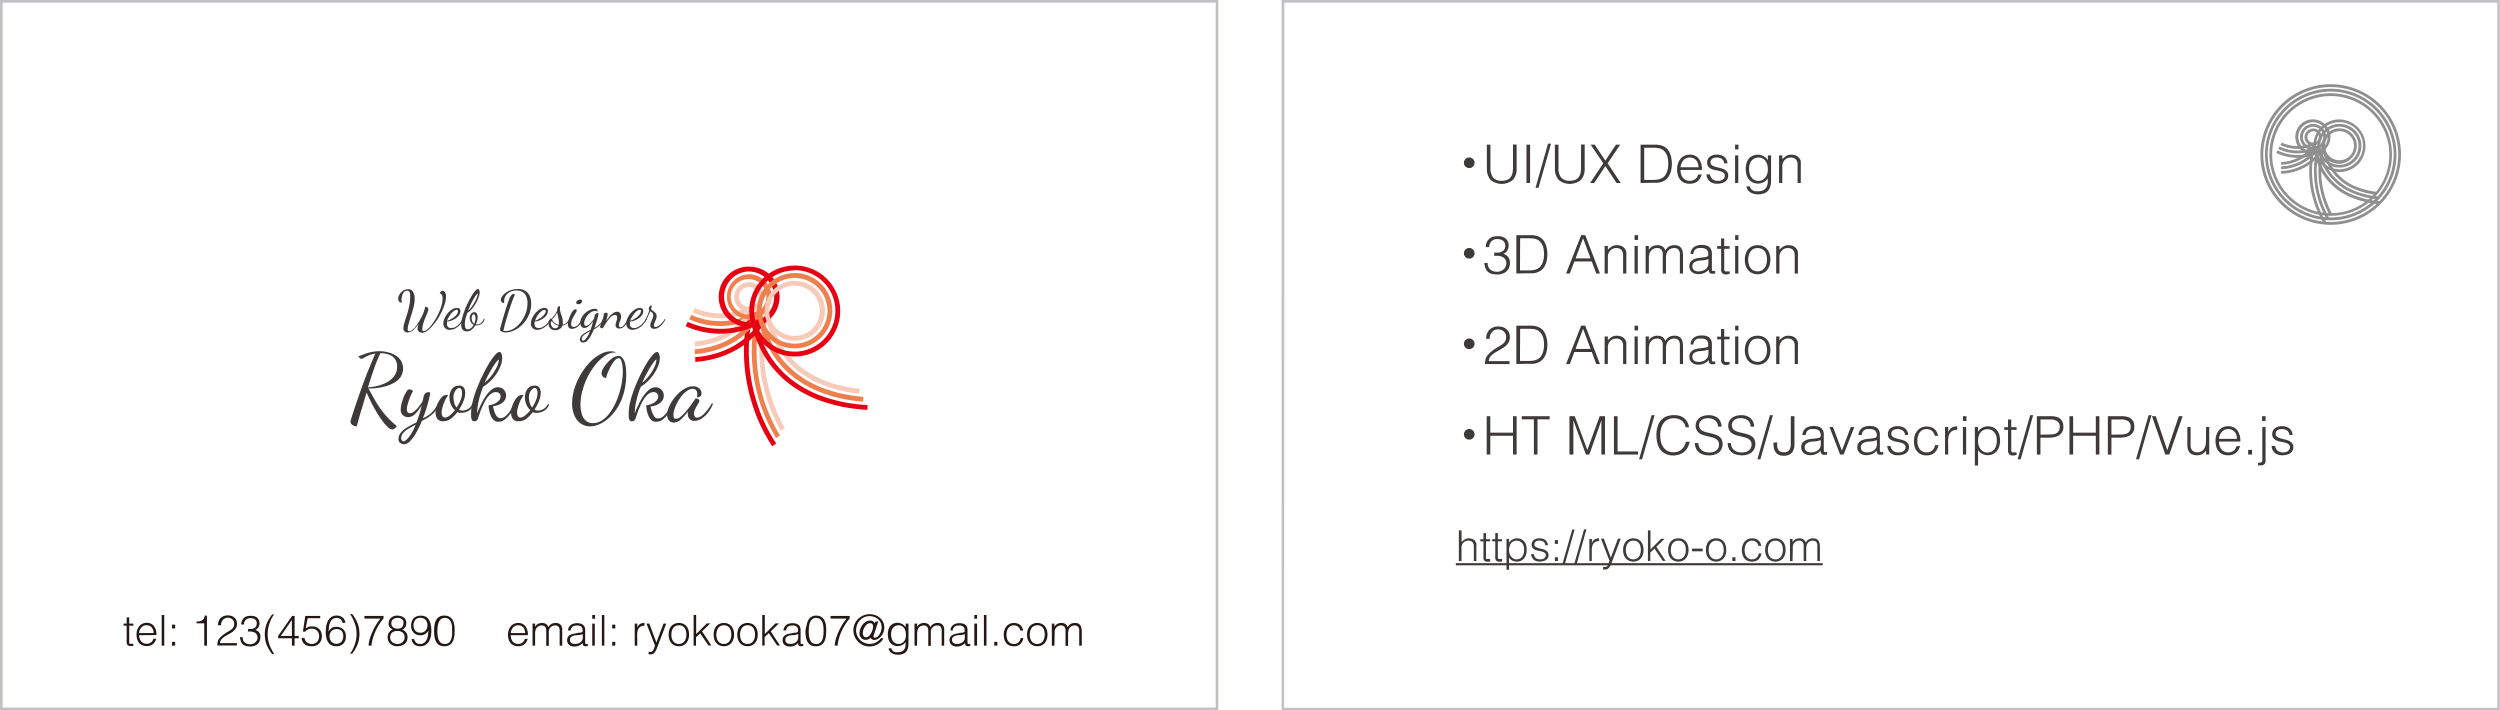 <svg id="Layer_1" data-name="Layer 1" xmlns="http://www.w3.org/2000/svg" viewBox="0 0 469.53 133.38"><title>businesscard</title><path d="M208.27,436.85a31.45,31.45,0,0,1-3.54-24.34l.88.24A30.51,30.51,0,0,0,209,436.36Z" transform="translate(-62.5 -354.57)" style="fill:#ef7f4d"/><path d="M207.54,438.39a30.52,30.52,0,0,1-3.65-7.59,32.5,32.5,0,0,1-.57-18.67l.88.23a31.64,31.64,0,0,0,.56,18.16,29.2,29.2,0,0,0,3.52,7.34Z" transform="translate(-62.5 -354.57)" style="fill:#e60012"/><path d="M209.13,435.44a30,30,0,0,1-2.5-5.65,29.09,29.09,0,0,1-.49-16.9l.88.24a28.14,28.14,0,0,0,.47,16.37,29.17,29.17,0,0,0,2.43,5.49Z" transform="translate(-62.5 -354.57)" style="fill:#f8caba"/><path d="M197.81,415.79a13.93,13.93,0,0,1-5.89-1.26l.42-.81a13.24,13.24,0,0,0,11.24-.18c.35-.17.7-.36,1.06-.58l.47.79c-.38.22-.76.42-1.13.61A13.92,13.92,0,0,1,197.81,415.79Z" transform="translate(-62.5 -354.57)" style="fill:#ef7f4d"/><path d="M197.8,414.34a12.41,12.41,0,0,1-5.22-1.11l.42-.81a11.78,11.78,0,0,0,9.94-.19c.32-.16.64-.33.95-.52l.47.78c-.34.2-.68.39-1,.56a12.71,12.71,0,0,1-2.34.87A12.15,12.15,0,0,1,197.8,414.34Z" transform="translate(-62.5 -354.57)" style="fill:#f8caba"/><path d="M224.58,430a27.45,27.45,0,0,1-8.19-1.84c-6.53-2.64-10.46-7.64-11.7-14.85l.9-.15c1.18,6.88,4.93,11.64,11.14,14.16a26.57,26.57,0,0,0,7.92,1.77Z" transform="translate(-62.5 -354.57)" style="fill:#ef7f4d"/><path d="M225.43,431.54a30.16,30.16,0,0,1-9.59-2c-7-2.84-11.26-8.21-12.58-15.95l.89-.16c1.27,7.41,5.32,12.55,12,15.27a29.35,29.35,0,0,0,9.28,1.94Z" transform="translate(-62.5 -354.57)" style="fill:#e60012"/><path d="M223.91,428.5a25.61,25.61,0,0,1-7-1.67c-6-2.44-9.67-7.07-10.81-13.75l.9-.15c1.08,6.35,4.53,10.74,10.25,13.06a24.68,24.68,0,0,0,6.73,1.6Z" transform="translate(-62.5 -354.57)" style="fill:#f8caba"/><path d="M193,421.07l0-.91c.28,0,7-.3,10.66-5.59.23-.32.44-.66.65-1l.79.46q-.33.57-.69,1.08C200.45,420.75,193.33,421.06,193,421.07Z" transform="translate(-62.5 -354.57)" style="fill:#ef7f4d"/><path d="M193.08,422.53l0-.91c.78,0,7.76-.43,11.81-6.22.25-.36.49-.73.71-1.12l.79.46a14,14,0,0,1-.76,1.18C201.31,422.07,193.91,422.5,193.08,422.53Z" transform="translate(-62.5 -354.57)" style="fill:#e60012"/><path d="M193,419.62l0-.91c.25,0,6.24-.29,9.52-5,.2-.29.4-.6.58-.91l.79.46c-.2.33-.41.66-.62,1C199.68,419.31,193.25,419.61,193,419.62Z" transform="translate(-62.5 -354.57)" style="fill:#f8caba"/><path d="M203.12,405.56a4.76,4.76,0,0,1,3.14,1.18,4.77,4.77,0,0,1-3,8.36h-.13a4.78,4.78,0,0,1-.13-9.55h.13m0-.91H203a5.68,5.68,0,0,0-5.51,6.06,5.61,5.61,0,0,0,1.93,3.9,5.66,5.66,0,0,0,3.74,1.41h.16a5.68,5.68,0,0,0-.16-11.36Z" transform="translate(-62.5 -354.57)" style="fill:#e60012"/><path d="M203.12,407a3.35,3.35,0,0,1,2.18.82,3.32,3.32,0,0,1,.32,4.68,3.35,3.35,0,0,1-2.41,1.14h-.09A3.32,3.32,0,0,1,203,407h.09m0-.91H203a4.23,4.23,0,0,0,.12,8.45h.12a4.23,4.23,0,0,0-.12-8.46Z" transform="translate(-62.5 -354.57)" style="fill:#ef7f4d"/><path d="M203.12,408.47a1.89,1.89,0,0,1,1.22.46,1.82,1.82,0,0,1,.63,1.28,1.79,1.79,0,0,1-.45,1.34,1.85,1.85,0,0,1-1.35.64h0a1.83,1.83,0,0,1-1.22-.46,1.81,1.81,0,0,1-.63-1.27,1.79,1.79,0,0,1,.45-1.35,1.89,1.89,0,0,1,1.35-.64h.05m0-.91h-.07a2.76,2.76,0,0,0-2.69,3,2.76,2.76,0,0,0,2.76,2.58h.07a2.79,2.79,0,0,0,2-1,2.78,2.78,0,0,0-2.09-4.59Z" transform="translate(-62.5 -354.57)" style="fill:#f8caba"/><path d="M197.84,417.24a15.58,15.58,0,0,1-6.58-1.41l.41-.81a15,15,0,0,0,9.88.83,14.59,14.59,0,0,0,2.67-1c.39-.19.78-.41,1.17-.63l.46.78c-.4.24-.81.46-1.23.67a16.19,16.19,0,0,1-2.84,1.06A15.28,15.28,0,0,1,197.84,417.24Z" transform="translate(-62.5 -354.57)" style="fill:#e60012"/><path d="M211.75,405.31A7.64,7.64,0,0,1,217.49,418a7.67,7.67,0,0,1-5.54,2.61h-.21a7.6,7.6,0,0,1-5-1.89,7.65,7.65,0,0,1-.72-10.76,7.6,7.6,0,0,1,5.53-2.6h.22m0-.91h-.24a8.54,8.54,0,0,0-6.2,2.91,8.54,8.54,0,0,0,6.43,14.16H212a8.57,8.57,0,0,0,6.19-2.92,8.54,8.54,0,0,0-.81-12.05,8.54,8.54,0,0,0-5.61-2.11Z" transform="translate(-62.5 -354.57)" style="fill:#e60012"/><path d="M211.75,406.77A6.17,6.17,0,0,1,216.39,417a6.21,6.21,0,0,1-4.48,2.11h-.17a6.15,6.15,0,0,1-6.15-5.76,6.1,6.1,0,0,1,1.51-4.47,6.21,6.21,0,0,1,4.47-2.11h.18m0-.91h-.2a7.15,7.15,0,0,0-5.14,2.42A7.08,7.08,0,0,0,211.74,420h.2a7.07,7.07,0,0,0,5.13-2.42,7.08,7.08,0,0,0-5.32-11.74Z" transform="translate(-62.5 -354.57)" style="fill:#ef7f4d"/><path d="M211.75,408.23a4.7,4.7,0,0,1,4.69,4.4,4.63,4.63,0,0,1-1.15,3.41,4.69,4.69,0,0,1-3.42,1.61h-.13a4.71,4.71,0,0,1-.13-9.42h.14m0-.91h-.16a5.63,5.63,0,0,0-4.08,1.92,5.65,5.65,0,0,0,.53,7.94,5.61,5.61,0,0,0,3.7,1.39h.16a5.62,5.62,0,0,0-.15-11.24Z" transform="translate(-62.5 -354.57)" style="fill:#f8caba"/><path d="M136.2,435.23a1.43,1.43,0,0,1-.9-.48,8.51,8.51,0,0,1-1.07-1.26,19.24,19.24,0,0,1-1.11-1.7c-.37-.62-.71-1.24-1-1.85s-.57-1.17-.77-1.66c-.33,1.14-.65,2.26-1,3.36s-.59,2.1-.85,3a1.33,1.33,0,0,1-.8-.25.73.73,0,0,1-.36-.63,1.54,1.54,0,0,1,.09-.46l.16-.5c.29-.92.57-1.79.85-2.6s.56-1.6.82-2.36.55-1.51.83-2.26.59-1.49.9-2.25.66-1.54,1-2.36a5.26,5.26,0,0,0-1.28.36,6.92,6.92,0,0,0-.87.44,1.18,1.18,0,0,1-.46.2.53.53,0,0,1-.2-.08,1.37,1.37,0,0,1-.23-.19.36.36,0,0,1-.11-.21l1.07-.41a9.23,9.23,0,0,1,1.34-.39,7.61,7.61,0,0,1,1.52-.16,6.17,6.17,0,0,1,1.53.19,5,5,0,0,1,1.44.57,3.2,3.2,0,0,1,1.05,1,2.93,2.93,0,0,1,0,3,3.4,3.4,0,0,1-1,1,6,6,0,0,1-1.39.67,10.45,10.45,0,0,1-1.48.39c-.49.08-.94.14-1.33.17s-.69,0-.89,0l1,1.8c.32.59.68,1.17,1.06,1.74a14.87,14.87,0,0,0,1.37,1.74,17.58,17.58,0,0,0,1.9,1.79,1,1,0,0,1-.37.4A1,1,0,0,1,136.2,435.23Zm-4.6-7.92a9.33,9.33,0,0,0,1.92-.3,7,7,0,0,0,1.77-.72,4,4,0,0,0,1.3-1.17,2.93,2.93,0,0,0,.49-1.69,2.33,2.33,0,0,0-.46-1.51,2.45,2.45,0,0,0-1.17-.78,4.71,4.71,0,0,0-1.5-.24,24.74,24.74,0,0,0-1.19,2.89C132.36,424.92,132,426.09,131.6,427.31Z" transform="translate(-62.5 -354.57)" style="fill:#3e3a39"/><path d="M138.44,438a1.28,1.28,0,0,1-.77-.24.78.78,0,0,1-.33-.69,1.76,1.76,0,0,1,.28-1,3.15,3.15,0,0,1,.75-.81,7.74,7.74,0,0,1,1.08-.69c.41-.23.83-.45,1.28-.67.16-.43.33-.91.5-1.44s.33-1.12.48-1.76a9.65,9.65,0,0,1-1.2,1.57,1.92,1.92,0,0,1-1.36.65,1.54,1.54,0,0,1-.65-.15,1.24,1.24,0,0,1-.53-.46,1.42,1.42,0,0,1-.21-.8,4.64,4.64,0,0,1,.16-1.14,10.9,10.9,0,0,1,.41-1.26,6.73,6.73,0,0,1,.51-1c.18-.27.33-.4.45-.4a.86.86,0,0,1,.26,0,1.19,1.19,0,0,1,.35.15c.11.06.16.13.16.2a5.08,5.08,0,0,0-.35.65c-.12.27-.25.59-.37.93a10.54,10.54,0,0,0-.31,1,3.52,3.52,0,0,0-.12.83.88.88,0,0,0,.14.51.56.56,0,0,0,.49.19,1.21,1.21,0,0,0,.74-.32,5,5,0,0,0,.82-.83,9.11,9.11,0,0,0,.76-1.08c0-.13.07-.26.1-.4s.06-.27.08-.41a1.9,1.9,0,0,1,.25-.57.72.72,0,0,1,.64-.32h.17l.2,0a6,6,0,0,1-.17,1c-.11.51-.27,1.1-.47,1.78s-.45,1.37-.73,2.08a5.07,5.07,0,0,0,1.61-1,5.34,5.34,0,0,0,1.28-1.93l.22.17a4,4,0,0,1-.79,1.46,6.09,6.09,0,0,1-1.2,1.07,10.28,10.28,0,0,1-1.31.74,20.34,20.34,0,0,1-1,2.1,7,7,0,0,1-1.11,1.58A1.71,1.71,0,0,1,138.44,438Zm-.09-.56c.18,0,.47-.23.88-.69a8.39,8.39,0,0,0,1.32-2.42c-.47.26-.92.51-1.33.76a4,4,0,0,0-1,.81,1.51,1.51,0,0,0-.37,1,.71.71,0,0,0,.1.33A.39.39,0,0,0,138.35,437.45Z" transform="translate(-62.5 -354.57)" style="fill:#3e3a39"/><path d="M145.69,433.68a1.19,1.19,0,0,1-1.06-.47,1.94,1.94,0,0,1-.32-1.12,3.69,3.69,0,0,1,.18-1.12,5,5,0,0,1,.46-1.09,3.22,3.22,0,0,1,.65-.82,1.07,1.07,0,0,1,.72-.31l.18,0,.19.07a2.07,2.07,0,0,0-.38.51,7.72,7.72,0,0,0-.41.86,7.59,7.59,0,0,0-.32,1,2.93,2.93,0,0,0-.13.8,1.26,1.26,0,0,0,.17.76.55.55,0,0,0,.46.24,1.54,1.54,0,0,0,.87-.39,6.38,6.38,0,0,0,1-1,2.61,2.61,0,0,1-.76-1.06,3.28,3.28,0,0,1-.28-1.33,2.82,2.82,0,0,1,.21-1.09,1.86,1.86,0,0,1,.58-.81,1.48,1.48,0,0,1,.93-.3,1,1,0,0,1,1,.38,1.8,1.8,0,0,1,.24,1,4.09,4.09,0,0,1-.33,1.51,8.43,8.43,0,0,1-.84,1.6,1.32,1.32,0,0,0,.67.18,2.21,2.21,0,0,0,1.32-.51,2.15,2.15,0,0,0,.55-.75l.21.17a2.33,2.33,0,0,1-1,1.17,2.69,2.69,0,0,1-1.22.34,2,2,0,0,1-.43,0,1.7,1.7,0,0,1-.4-.13,6.25,6.25,0,0,1-1.31,1.31A2.32,2.32,0,0,1,145.69,433.68Zm2.57-2.57a8.1,8.1,0,0,0,.73-1.36,3.53,3.53,0,0,0,.28-1.33,1.58,1.58,0,0,0-.14-.75.45.45,0,0,0-.38-.23c-.23,0-.47.17-.72.5a2.17,2.17,0,0,0-.36,1.28,4,4,0,0,0,.14,1A2.32,2.32,0,0,0,148.26,431.11Z" transform="translate(-62.5 -354.57)" style="fill:#3e3a39"/><path d="M156.06,433.78a1.17,1.17,0,0,1-.84-.33,2.16,2.16,0,0,1-.55-.84,4.75,4.75,0,0,1-.3-1,4.93,4.93,0,0,1-.1-.93,2.66,2.66,0,0,0,.56-.1,2.94,2.94,0,0,0,.75-.3,2.12,2.12,0,0,0,.66-.52,1.16,1.16,0,0,0,.27-.76.71.71,0,0,0-.26-.58,1,1,0,0,0-.61-.21,1.61,1.61,0,0,0-1,.38,3.76,3.76,0,0,0-.85,1,10.32,10.32,0,0,0-.67,1.28c-.2.45-.37.89-.51,1.29s-.25.75-.35,1a.7.7,0,0,1-.29.43.83.83,0,0,1-.4.11.45.45,0,0,1-.43-.25,1.52,1.52,0,0,1-.16-.62c0-.25,0-.51,0-.77a8.68,8.68,0,0,1,.3-2.1,19.59,19.59,0,0,1,.8-2.47c.33-.86.69-1.69,1.09-2.49a24.29,24.29,0,0,1,1.19-2.19,10.35,10.35,0,0,1,1.1-1.55c.34-.39.61-.58.82-.58s.29.11.39.33a1.94,1.94,0,0,1,.15.8,4.16,4.16,0,0,1-.26,1.34,7.71,7.71,0,0,1-.74,1.5,8.39,8.39,0,0,1-1.14,1.41,8.07,8.07,0,0,1-1.42,1.14,15.81,15.81,0,0,0-.87,2.75,11.16,11.16,0,0,0-.29,2.25c.19-.47.41-1,.68-1.54a12.05,12.05,0,0,1,.9-1.61,5.47,5.47,0,0,1,1.1-1.26,2,2,0,0,1,1.24-.49,1.47,1.47,0,0,1,1.1.46,1.63,1.63,0,0,1,.16,2,2.3,2.3,0,0,1-.69.63,3.68,3.68,0,0,1-.83.35,2.8,2.8,0,0,1-.67.11,5,5,0,0,0,.11.51,4.57,4.57,0,0,0,.25.77,2.57,2.57,0,0,0,.41.69.75.75,0,0,0,.59.29,1.49,1.49,0,0,0,1-.39,4.28,4.28,0,0,0,.86-1,10.77,10.77,0,0,0,.76-1.44l.18.17a6,6,0,0,1-.76,1.62,5,5,0,0,1-1.12,1.24A2,2,0,0,1,156.06,433.78Zm-2.56-7.32a7.55,7.55,0,0,0,1.41-1.47,9,9,0,0,0,.94-1.58,3.3,3.3,0,0,0,.33-1.2c0-.06,0-.1,0-.12s0,0,0,0-.31.21-.6.62a16.45,16.45,0,0,0-1,1.61C154.19,425,153.84,425.68,153.5,426.46Z" transform="translate(-62.5 -354.57)" style="fill:#3e3a39"/><path d="M159.87,433.68a1.19,1.19,0,0,1-1.07-.47,1.94,1.94,0,0,1-.32-1.12,3.69,3.69,0,0,1,.18-1.12,5.57,5.57,0,0,1,.46-1.09,3.22,3.22,0,0,1,.65-.82,1.09,1.09,0,0,1,.72-.31l.19,0,.18.07a2.09,2.09,0,0,0-.37.51,6.27,6.27,0,0,0-.42.86c-.12.32-.23.64-.32,1a2.93,2.93,0,0,0-.13.8,1.25,1.25,0,0,0,.18.76.52.52,0,0,0,.45.24,1.52,1.52,0,0,0,.87-.39,6.38,6.38,0,0,0,1-1,2.61,2.61,0,0,1-.76-1.06,3.44,3.44,0,0,1-.27-1.33,3,3,0,0,1,.2-1.09,1.88,1.88,0,0,1,.59-.81,1.43,1.43,0,0,1,.92-.3,1,1,0,0,1,1,.38,1.72,1.72,0,0,1,.25,1,4.09,4.09,0,0,1-.33,1.51,9.76,9.76,0,0,1-.84,1.6,1.31,1.31,0,0,0,.66.18,1.93,1.93,0,0,0,.63-.12,2,2,0,0,0,1.24-1.14l.21.17a2.24,2.24,0,0,1-1,1.17,2.65,2.65,0,0,1-1.21.34,2.12,2.12,0,0,1-.44,0,1.87,1.87,0,0,1-.4-.13,6.46,6.46,0,0,1-1.3,1.31A2.32,2.32,0,0,1,159.87,433.68Zm2.56-2.57a6.88,6.88,0,0,0,.73-1.36,3.55,3.55,0,0,0,.29-1.33,1.45,1.45,0,0,0-.15-.75.45.45,0,0,0-.38-.23c-.23,0-.47.17-.71.5a2.11,2.11,0,0,0-.37,1.28,3.6,3.6,0,0,0,.15,1A2.46,2.46,0,0,0,162.43,431.11Z" transform="translate(-62.5 -354.57)" style="fill:#3e3a39"/><path d="M173.31,434.64a2.91,2.91,0,0,1-1.75-.54,3.42,3.42,0,0,1-1.18-1.51,5.57,5.57,0,0,1-.43-2.29,9,9,0,0,1,.43-2.72,12.84,12.84,0,0,1,2.82-4.89,8,8,0,0,1,2-1.56,4.08,4.08,0,0,1,2-.58,3.51,3.51,0,0,1,.59.05,1.69,1.69,0,0,1,.45.16H178a3.37,3.37,0,0,0-1.83.6,8.1,8.1,0,0,0-1.77,1.63,12.94,12.94,0,0,0-1.5,2.29,13.88,13.88,0,0,0-1,2.63,10,10,0,0,0-.38,2.64,6.4,6.4,0,0,0,.23,1.73,2.78,2.78,0,0,0,.76,1.28,1.92,1.92,0,0,0,1.35.48,3.13,3.13,0,0,0,1.83-.6,6.07,6.07,0,0,0,1.55-1.63,12.15,12.15,0,0,0,1.19-2.3,15.76,15.76,0,0,0,.77-2.62,13.36,13.36,0,0,0,.27-2.6,8,8,0,0,0-.07-1.05,4,4,0,0,0-.24-1c-.12-.27-.28-.4-.48-.4a1,1,0,0,0-.68.39,5.51,5.51,0,0,0-.71,1q-.33.6-.6,1.23a7.34,7.34,0,0,0-.37,1.13,1.12,1.12,0,0,1-.63-.34.77.77,0,0,1-.21-.52,2.12,2.12,0,0,1,.33-1,5.82,5.82,0,0,1,.82-1.1,5.52,5.52,0,0,1,1-.87,1.86,1.86,0,0,1,1-.34.94.94,0,0,1,.74.33,2.54,2.54,0,0,1,.46.85,5.36,5.36,0,0,1,.22,1.1,10.67,10.67,0,0,1,.06,1.09,13.36,13.36,0,0,1-.42,3.47,10.59,10.59,0,0,1-1.16,2.75,9.1,9.1,0,0,1-1.61,2,6.92,6.92,0,0,1-1.83,1.23A4.48,4.48,0,0,1,173.31,434.64Z" transform="translate(-62.5 -354.57)" style="fill:#3e3a39"/><path d="M185.66,433.78a1.19,1.19,0,0,1-.84-.33,2.41,2.41,0,0,1-.55-.84,6.19,6.19,0,0,1-.3-1,5.78,5.78,0,0,1-.09-.93,2.77,2.77,0,0,0,.56-.1,3.26,3.26,0,0,0,.75-.3,2.07,2.07,0,0,0,.65-.52,1.12,1.12,0,0,0,.28-.76.69.69,0,0,0-.27-.58.94.94,0,0,0-.61-.21,1.59,1.59,0,0,0-1,.38,3.58,3.58,0,0,0-.85,1,10.32,10.32,0,0,0-.67,1.28c-.2.45-.37.89-.51,1.29l-.35,1a.76.76,0,0,1-.3.43.8.8,0,0,1-.4.11.45.45,0,0,1-.43-.25,1.53,1.53,0,0,1-.15-.62c0-.25,0-.51,0-.77a8.68,8.68,0,0,1,.3-2.1,21.24,21.24,0,0,1,.79-2.47c.33-.86.7-1.69,1.09-2.49s.8-1.54,1.19-2.19a12,12,0,0,1,1.1-1.55c.34-.39.62-.58.83-.58s.29.11.39.33a1.94,1.94,0,0,1,.15.8,4.16,4.16,0,0,1-.26,1.34,7.78,7.78,0,0,1-.75,1.5,8.84,8.84,0,0,1-1.13,1.41,8.14,8.14,0,0,1-1.43,1.14,16.65,16.65,0,0,0-.86,2.75,11.16,11.16,0,0,0-.29,2.25c.18-.47.41-1,.67-1.54a12.05,12.05,0,0,1,.9-1.61,6,6,0,0,1,1.1-1.26,2,2,0,0,1,1.24-.49,1.57,1.57,0,0,1,1.56,1.56,1.58,1.58,0,0,1-.29.95,2.22,2.22,0,0,1-.7.63,3.61,3.61,0,0,1-.82.35,2.87,2.87,0,0,1-.67.11,4.23,4.23,0,0,0,.1.51,4.66,4.66,0,0,0,.26.77,2.34,2.34,0,0,0,.41.69.75.75,0,0,0,.59.29,1.44,1.44,0,0,0,1-.39,4.54,4.54,0,0,0,.87-1,12.07,12.07,0,0,0,.76-1.44l.17.17a5.67,5.67,0,0,1-.75,1.62,5,5,0,0,1-1.13,1.24A2,2,0,0,1,185.66,433.78Zm-2.55-7.32a7.85,7.85,0,0,0,1.41-1.47,8.31,8.31,0,0,0,.93-1.58,3.3,3.3,0,0,0,.33-1.2.35.35,0,0,0,0-.12,0,0,0,0,0,0,0c-.12,0-.32.21-.6.62a14.68,14.68,0,0,0-1,1.61C183.8,425,183.45,425.68,183.11,426.46Z" transform="translate(-62.5 -354.57)" style="fill:#3e3a39"/><path d="M189.1,433.94a1.26,1.26,0,0,1-.91-.36,1.44,1.44,0,0,1-.38-1.09,3.76,3.76,0,0,1,.28-1.36,6.89,6.89,0,0,1,.77-1.43,8.58,8.58,0,0,1,1.11-1.29,5.76,5.76,0,0,1,1.31-.94,3.06,3.06,0,0,1,1.37-.35,1.79,1.79,0,0,1,1.14.36,1.16,1.16,0,0,1,.45.95.7.7,0,0,1-.23.6,1.16,1.16,0,0,1-.62.15q0-.14.06-.3c0-.11,0-.21,0-.31a1.21,1.21,0,0,0-.19-.69.74.74,0,0,0-.66-.29,1.78,1.78,0,0,0-1,.35,4.77,4.77,0,0,0-1,.9,8.42,8.42,0,0,0-.84,1.24,7.77,7.77,0,0,0-.57,1.31,3.75,3.75,0,0,0-.21,1.15c0,.45.15.68.47.68a1.41,1.41,0,0,0,.87-.37,6.33,6.33,0,0,0,1-1c.33-.39.65-.79.95-1.21s.58-.8.81-1.15c0-.07.07-.11.09-.11l.27.07a1.3,1.3,0,0,1,.29.14.28.28,0,0,1,.12.23.92.92,0,0,1-.16.43l-.35.62c-.13.23-.24.47-.35.71a1.72,1.72,0,0,0-.16.67,1.09,1.09,0,0,0,.14.51.5.5,0,0,0,.46.26,2.17,2.17,0,0,0,1.24-.69,8.28,8.28,0,0,0,1.55-2.07l.18.17a6.52,6.52,0,0,1-.94,1.66,4.94,4.94,0,0,1-1.24,1.12,2.4,2.4,0,0,1-1.28.4,1.15,1.15,0,0,1-.95-.38,1.31,1.31,0,0,1-.31-.84,2.32,2.32,0,0,1,0-.24l0-.27a8.6,8.6,0,0,1-1.37,1.52A2,2,0,0,1,189.1,433.94Z" transform="translate(-62.5 -354.57)" style="fill:#3e3a39"/><path d="M139.13,417a.82.82,0,0,1-.26,0,.81.81,0,0,1-.29-.12.76.76,0,0,1-.23-.24.8.8,0,0,1-.09-.41,3.23,3.23,0,0,1,.17-.93q.16-.58.39-1.29c.12-.36.23-.74.34-1.13s.19-.78.26-1.17a6.43,6.43,0,0,0,.11-1.12c0-.25,0-.48,0-.7a1,1,0,0,0-.15-.52.46.46,0,0,0-.43-.2.72.72,0,0,0-.48.17,1.18,1.18,0,0,0-.32.43,2.53,2.53,0,0,0-.18.55,2.8,2.8,0,0,0-.06.55,1.38,1.38,0,0,0,.09.54.65.65,0,0,1-.55-.21.84.84,0,0,1-.16-.51,1.6,1.6,0,0,1,.14-.63,2.27,2.27,0,0,1,.41-.58,2.08,2.08,0,0,1,.59-.43,1.56,1.56,0,0,1,.7-.16,1,1,0,0,1,.94.49,2.49,2.49,0,0,1,.31,1.31,6.33,6.33,0,0,1-.21,1.56c-.14.55-.29,1.08-.46,1.6-.11.33-.21.66-.31,1s-.17.59-.23.85a2.53,2.53,0,0,0-.1.67.55.55,0,0,0,.06.29.28.28,0,0,0,.25.11,1,1,0,0,0,.56-.24,3.81,3.81,0,0,0,.62-.64,7.89,7.89,0,0,0,.62-.9c.2-.32.38-.66.55-1s.3-.67.41-1a4.15,4.15,0,0,0,.21-.8.6.6,0,0,1,.47.17.56.56,0,0,1,.13.33,1.47,1.47,0,0,1-.13.49c-.09.22-.19.47-.31.75s-.21.5-.31.78-.19.55-.26.82a3.26,3.26,0,0,0-.11.79.87.87,0,0,0,0,.31.23.23,0,0,0,.23.12,1.16,1.16,0,0,0,.66-.29,4.47,4.47,0,0,0,.77-.79,9.3,9.3,0,0,0,.78-1.13,11.43,11.43,0,0,0,.68-1.3,10,10,0,0,0,.49-1.34,4.61,4.61,0,0,0,.18-1.21,1.45,1.45,0,0,0-.15-.75.69.69,0,0,0-.41-.3,1.43,1.43,0,0,1,.3-.36.55.55,0,0,1,.29-.11.53.53,0,0,1,.41.28,1.37,1.37,0,0,1,.2.84,4.54,4.54,0,0,1-.2,1.27,11.13,11.13,0,0,1-.56,1.46,13.22,13.22,0,0,1-.81,1.48,11.18,11.18,0,0,1-1,1.3,5.87,5.87,0,0,1-1,.92,1.63,1.63,0,0,1-.9.34,1.09,1.09,0,0,1-.39-.08.86.86,0,0,1-.34-.25.65.65,0,0,1-.14-.43,1.69,1.69,0,0,1,.06-.39,4.75,4.75,0,0,1,.15-.52,6.75,6.75,0,0,1-1.06,1.2A1.64,1.64,0,0,1,139.13,417Z" transform="translate(-62.5 -354.57)" style="fill:#3e3a39"/><path d="M147,416.51a1.11,1.11,0,0,1-1.23-1.17,2.24,2.24,0,0,1,.23-1,4.2,4.2,0,0,1,.6-.95,3.73,3.73,0,0,1,.83-.72,1.79,1.79,0,0,1,.9-.27.8.8,0,0,1,.43.12.53.53,0,0,1,.2.49,1.26,1.26,0,0,1-.23.72,2.24,2.24,0,0,1-.59.6,3.49,3.49,0,0,1-.81.43,3.45,3.45,0,0,1-.87.21.68.68,0,0,0,0,.19,1,1,0,0,0,0,.17,1.63,1.63,0,0,0,0,.31.68.68,0,0,0,.13.27.59.59,0,0,0,.24.2.94.94,0,0,0,.39.07A1.64,1.64,0,0,0,148,416a3.18,3.18,0,0,0,.79-.65,3.9,3.9,0,0,0,.61-.89l.13.1a4.1,4.1,0,0,1-.7,1.05,3.61,3.61,0,0,1-.9.69A2.26,2.26,0,0,1,147,416.51Zm-.49-1.69a4.26,4.26,0,0,0,.61-.27,4.59,4.59,0,0,0,.66-.42,2.42,2.42,0,0,0,.53-.53,1.05,1.05,0,0,0,.21-.62.29.29,0,0,0-.05-.17s-.08-.06-.17-.06a.93.93,0,0,0-.51.18,3,3,0,0,0-.53.49,5.22,5.22,0,0,0-.45.67A2.82,2.82,0,0,0,146.46,414.82Z" transform="translate(-62.5 -354.57)" style="fill:#3e3a39"/><path d="M150.16,416.81a.91.91,0,0,1-.78-.35,1.48,1.48,0,0,1-.26-.92,5.3,5.3,0,0,1,.17-1.2c.12-.45.27-.93.46-1.44s.4-1,.63-1.46.47-.91.7-1.3a6.28,6.28,0,0,1,.67-.93c.21-.23.38-.35.51-.35s.2.07.25.21a1.31,1.31,0,0,1,.08.43,2.5,2.5,0,0,1-.13.68,5.74,5.74,0,0,1-.34.87,10.25,10.25,0,0,1-.51.9,5.86,5.86,0,0,1-.64.81,2.8,2.8,0,0,1-.69.58,3.19,3.19,0,0,0-.17.46c-.08.24-.15.5-.22.8a4.43,4.43,0,0,0-.09.87,1.71,1.71,0,0,0,.12.69.45.45,0,0,0,.43.26,1.06,1.06,0,0,0,.61-.23,1.75,1.75,0,0,0,.5-.61,1.29,1.29,0,0,1-.55-.56,1.72,1.72,0,0,1-.18-.75,1.12,1.12,0,0,1,.25-.77.77.77,0,0,1,.6-.3.54.54,0,0,1,.46.24,1.21,1.21,0,0,1,.17.69,2.84,2.84,0,0,1-.09.69,3.52,3.52,0,0,1-.26.68l.12,0h.14a1,1,0,0,0,.61-.18,1.73,1.73,0,0,0,.41-.44,3.45,3.45,0,0,0,.27-.49l.12.14a1.76,1.76,0,0,1-.67.92,1.52,1.52,0,0,1-.77.23h-.16l-.16,0a3,3,0,0,1-.67.79A1.44,1.44,0,0,1,150.16,416.81Zm.23-3.86a3,3,0,0,0,.55-.57,5.52,5.52,0,0,0,.5-.73,8.33,8.33,0,0,0,.42-.76,5.8,5.8,0,0,0,.28-.68,1.48,1.48,0,0,0,.1-.45s0-.06,0-.07h0s-.15.09-.31.29a5.89,5.89,0,0,0-.5.76c-.19.32-.37.68-.55,1.06A9.87,9.87,0,0,0,150.39,413Zm1.18,2.42a2.35,2.35,0,0,0,.17-.49,2.26,2.26,0,0,0,.06-.53,1.2,1.2,0,0,0-.1-.55c-.06-.14-.14-.2-.24-.2a.31.31,0,0,0-.26.2,1,1,0,0,0-.12.52,1.75,1.75,0,0,0,.11.58A.93.93,0,0,0,151.57,415.37Z" transform="translate(-62.5 -354.57)" style="fill:#3e3a39"/><path d="M157.47,417a1.92,1.92,0,0,1-.59-.09.91.91,0,0,1-.49-.37c.07-.32.15-.67.25-1s.2-.76.32-1.15.23-.78.35-1.16.23-.74.33-1.07.21-.62.3-.87.15-.43.2-.56a1.8,1.8,0,0,1,.1-.24,3.37,3.37,0,0,1,.17-.32,1.64,1.64,0,0,1,.23-.28.48.48,0,0,1,.29-.11.46.46,0,0,1,.28.1c-.21.48-.42,1-.63,1.6s-.42,1.19-.61,1.82-.38,1.23-.54,1.82-.29,1.13-.4,1.62l.24,0h.19a2.77,2.77,0,0,0,1.25-.3,4.29,4.29,0,0,0,1.12-.82,5.68,5.68,0,0,0,.91-1.19,6.18,6.18,0,0,0,.62-1.42,5.65,5.65,0,0,0,.21-1.5,3.09,3.09,0,0,0-.26-1.35,1.76,1.76,0,0,0-.73-.79,2.33,2.33,0,0,0-1.08-.25,2.53,2.53,0,0,0-1.18.27,2.12,2.12,0,0,0-.83.7,1.76,1.76,0,0,0-.3,1,1.25,1.25,0,0,0,0,.21l0,.17a.58.58,0,0,1-.47-.17.63.63,0,0,1-.14-.4,1.28,1.28,0,0,1,.25-.71,2.73,2.73,0,0,1,.69-.66,3.51,3.51,0,0,1,1-.49,3.82,3.82,0,0,1,1.23-.19,2.51,2.51,0,0,1,1.45.37,2.13,2.13,0,0,1,.81,1,3.73,3.73,0,0,1,.25,1.41,5.28,5.28,0,0,1-.27,1.68,5.7,5.7,0,0,1-.76,1.47,5.53,5.53,0,0,1-1.09,1.17,4.69,4.69,0,0,1-1.32.78A3.73,3.73,0,0,1,157.47,417Z" transform="translate(-62.5 -354.57)" style="fill:#3e3a39"/><path d="M163.44,416.51a1.11,1.11,0,0,1-1.23-1.17,2.24,2.24,0,0,1,.23-1,4.2,4.2,0,0,1,.6-.95,3.73,3.73,0,0,1,.83-.72,1.79,1.79,0,0,1,.9-.27.8.8,0,0,1,.43.12.53.53,0,0,1,.2.49,1.26,1.26,0,0,1-.23.72,2.24,2.24,0,0,1-.59.6,3.49,3.49,0,0,1-.81.43,3.55,3.55,0,0,1-.87.21.68.68,0,0,0,0,.19,1.11,1.11,0,0,0,0,.17,1.65,1.65,0,0,0,0,.31.68.68,0,0,0,.13.27.59.59,0,0,0,.24.2.94.94,0,0,0,.39.07,1.64,1.64,0,0,0,.86-.25,3.18,3.18,0,0,0,.79-.65,3.9,3.9,0,0,0,.61-.89l.13.1a4.1,4.1,0,0,1-.7,1.05,3.61,3.61,0,0,1-.9.69A2.26,2.26,0,0,1,163.44,416.51Zm-.49-1.69a4.26,4.26,0,0,0,.61-.27,4.59,4.59,0,0,0,.66-.42,2.42,2.42,0,0,0,.53-.53A1.05,1.05,0,0,0,165,413a.29.29,0,0,0-.05-.17s-.08-.06-.17-.06a.93.93,0,0,0-.51.18,3,3,0,0,0-.53.49,4.36,4.36,0,0,0-.45.67A2.82,2.82,0,0,0,163,414.82Z" transform="translate(-62.5 -354.57)" style="fill:#3e3a39"/><path d="M166.77,416.59a1.23,1.23,0,0,1-.75-.21,1.13,1.13,0,0,1-.39-.51,1.66,1.66,0,0,1-.12-.61,1.12,1.12,0,0,1,.08-.46.61.61,0,0,1,.2-.24,1,1,0,0,1,.22-.13.35.35,0,0,0,.15-.08,7.23,7.23,0,0,0,.55-.69,6,6,0,0,0,.45-.77v-.12a.88.88,0,0,1,.12-.53.36.36,0,0,1,.27-.16.21.21,0,0,1,.12,0,.12.12,0,0,1,0,.09.61.61,0,0,1,0,.16,1.17,1.17,0,0,0,0,.29,2.5,2.5,0,0,0,.13.72c.09.26.18.53.27.82a3.24,3.24,0,0,1,.13.89,2.28,2.28,0,0,1,0,.26,2,2,0,0,1,0,.24,1.45,1.45,0,0,0,.66-.32,2.66,2.66,0,0,0,.61-.83l.09.11a1.69,1.69,0,0,1-.58.84,1.87,1.87,0,0,1-.83.36,1.16,1.16,0,0,1-.51.63A1.53,1.53,0,0,1,166.77,416.59Zm0-.36a1.1,1.1,0,0,0,.33-.08.6.6,0,0,0,.31-.41,1.83,1.83,0,0,1-.75-.34,1.77,1.77,0,0,1-.49-.5c-.15,0-.22.12-.22.35a1.16,1.16,0,0,0,.21.67A.7.7,0,0,0,166.79,416.23Zm.69-.65,0-.22a2,2,0,0,0,0-.26,3.73,3.73,0,0,0-.12-.94c-.07-.32-.14-.61-.19-.89-.16.26-.32.5-.49.74a6.41,6.41,0,0,1-.49.58,2,2,0,0,0,.47.6A1.69,1.69,0,0,0,167.48,415.58Z" transform="translate(-62.5 -354.57)" style="fill:#3e3a39"/><path d="M169.92,416.33a.7.7,0,0,1-.58-.24,1,1,0,0,1-.19-.61,2.34,2.34,0,0,1,.08-.58,6.21,6.21,0,0,1,.23-.74,4.5,4.5,0,0,1,.33-.74,2.43,2.43,0,0,1,.4-.56.6.6,0,0,1,.41-.21.3.3,0,0,1,.16.05.24.24,0,0,1,.06.17,1,1,0,0,1-.15.39l-.37.63a4.65,4.65,0,0,0-.37.74,1.9,1.9,0,0,0-.16.74.71.71,0,0,0,.12.49.52.52,0,0,0,.38.12,1.13,1.13,0,0,0,.73-.34,4.08,4.08,0,0,0,.82-1.21l.09.11a2.88,2.88,0,0,1-.84,1.33A1.76,1.76,0,0,1,169.92,416.33Zm1.22-4.62a.55.55,0,0,1-.29-.08.28.28,0,0,1-.13-.26A.42.42,0,0,1,171,411a.86.86,0,0,1,.49-.16.36.36,0,0,1,.24.07.3.3,0,0,1,.09.24.5.5,0,0,1-.21.37A.64.64,0,0,1,171.14,411.71Z" transform="translate(-62.5 -354.57)" style="fill:#3e3a39"/><path d="M172,418.9a.67.67,0,0,1-.4-.14.53.53,0,0,1-.18-.45,1,1,0,0,1,.18-.56,2.38,2.38,0,0,1,.48-.47,4.18,4.18,0,0,1,.65-.4l.66-.35c.09-.23.18-.48.26-.76s.17-.57.25-.9a4.6,4.6,0,0,1-.8.92,1.26,1.26,0,0,1-.84.37.64.64,0,0,1-.56-.27,1.13,1.13,0,0,1-.2-.71,2,2,0,0,1,.26-1,3.14,3.14,0,0,1,.67-.84,3.49,3.49,0,0,1,.88-.57,2.27,2.27,0,0,1,.86-.2.73.73,0,0,1,.42.09.28.28,0,0,1,.13.23.2.2,0,0,1,0,.14l-.07.06a.33.33,0,0,0-.15-.11.65.65,0,0,0-.26,0,1.46,1.46,0,0,0-.76.23,2.83,2.83,0,0,0-.65.6,3.25,3.25,0,0,0-.45.75,1.84,1.84,0,0,0-.16.71.63.63,0,0,0,.09.37.32.32,0,0,0,.26.13,1.14,1.14,0,0,0,.7-.39,5.94,5.94,0,0,0,.79-.95l.06-.25c0-.07,0-.17.06-.28a1,1,0,0,1,.15-.33.42.42,0,0,1,.37-.19h.1l.11,0a3.36,3.36,0,0,1-.09.59c-.07.29-.16.62-.28,1s-.25.78-.41,1.18a3.59,3.59,0,0,0,.66-.41,4,4,0,0,0,.58-.58,2.85,2.85,0,0,0,.41-.72l.13.11a2.36,2.36,0,0,1-.48.82,4.36,4.36,0,0,1-.72.65,4.56,4.56,0,0,1-.69.42,12,12,0,0,1-.59,1.24,4.19,4.19,0,0,1-.65.89A1,1,0,0,1,172,418.9Zm0-.33c.14,0,.32-.13.55-.39a5.23,5.23,0,0,0,.76-1.37,7.85,7.85,0,0,0-.76.42,2.44,2.44,0,0,0-.57.46.76.76,0,0,0-.22.53.42.42,0,0,0,.07.26A.22.22,0,0,0,172,418.57Z" transform="translate(-62.5 -354.57)" style="fill:#3e3a39"/><path d="M178.82,416.27a.71.71,0,0,1-.53-.18.63.63,0,0,1-.18-.46,1.47,1.47,0,0,1,.08-.45l.15-.48a2,2,0,0,0,.07-.48.5.5,0,0,0-.12-.39.41.41,0,0,0-.29-.1,1,1,0,0,0-.63.26,3.56,3.56,0,0,0-.63.65c-.2.27-.39.54-.57.82l-.46.76a1.06,1.06,0,0,1-.31-.05.58.58,0,0,1-.23-.17,1.65,1.65,0,0,1,.11-.31l.25-.65c.09-.26.18-.52.25-.79a2.94,2.94,0,0,0,.11-.73.79.79,0,0,1,.19-.15.68.68,0,0,1,.28-.07.24.24,0,0,1,.27.27,2.88,2.88,0,0,1-.09.54c-.06.25-.14.51-.23.79a7.56,7.56,0,0,1,.61-.82,3.59,3.59,0,0,1,.72-.69,1.31,1.31,0,0,1,.77-.27.64.64,0,0,1,.57.28,1.24,1.24,0,0,1,.17.63,1.57,1.57,0,0,1-.1.58c-.07.18-.13.35-.21.52a1.24,1.24,0,0,0-.1.5.42.42,0,0,0,.08.29.29.29,0,0,0,.22.09.75.75,0,0,0,.51-.24,4,4,0,0,0,.49-.6c.15-.24.29-.49.42-.74l.11.14a4.47,4.47,0,0,1-.48.87,2.24,2.24,0,0,1-.57.61A1.16,1.16,0,0,1,178.82,416.27Z" transform="translate(-62.5 -354.57)" style="fill:#3e3a39"/><path d="M181.35,416.51a1.11,1.11,0,0,1-1.23-1.17,2.4,2.4,0,0,1,.23-1,3.92,3.92,0,0,1,.61-.95,3.73,3.73,0,0,1,.83-.72,1.74,1.74,0,0,1,.9-.27.85.85,0,0,1,.43.12c.13.08.19.24.19.49a1.25,1.25,0,0,1-.22.72,2.28,2.28,0,0,1-.6.6,3.3,3.3,0,0,1-.81.43,3.45,3.45,0,0,1-.87.21,1.48,1.48,0,0,0,0,.19,1,1,0,0,0,0,.17,1.63,1.63,0,0,0,0,.31.84.84,0,0,0,.13.27.56.56,0,0,0,.25.2.88.88,0,0,0,.39.07,1.61,1.61,0,0,0,.85-.25,3,3,0,0,0,.79-.65,4.29,4.29,0,0,0,.62-.89l.12.1a3.82,3.82,0,0,1-.69,1.05,3.48,3.48,0,0,1-.91.69A2.26,2.26,0,0,1,181.35,416.51Zm-.49-1.69a4.33,4.33,0,0,0,.62-.27,6,6,0,0,0,.66-.42,2.6,2.6,0,0,0,.52-.53,1.05,1.05,0,0,0,.21-.62.39.39,0,0,0,0-.17.21.21,0,0,0-.17-.06.93.93,0,0,0-.52.18,2.64,2.64,0,0,0-.52.49,5.29,5.29,0,0,0-.46.67A3.75,3.75,0,0,0,180.86,414.82Z" transform="translate(-62.5 -354.57)" style="fill:#3e3a39"/><path d="M185.37,416.33a.77.77,0,0,1-.54-.18.61.61,0,0,1-.19-.47,1.51,1.51,0,0,1,.14-.64l.27-.66a1.43,1.43,0,0,0,.14-.59.57.57,0,0,0-.19-.48,4.68,4.68,0,0,0-.37-.29c-.16.4-.32.77-.49,1.13s-.31.63-.41.81l-.09-.17c.09-.18.21-.43.36-.77a9.87,9.87,0,0,0,.45-1.15.37.37,0,0,1-.1-.24.74.74,0,0,1,.17-.5c.12-.13.2-.19.26-.19a.11.11,0,0,1,.12.1,1.15,1.15,0,0,1,0,.14.65.65,0,0,1-.06.2,1.37,1.37,0,0,0-.05.18.31.31,0,0,0,.15.25l.36.27a1.33,1.33,0,0,1,.36.35.82.82,0,0,1,.16.53,1.57,1.57,0,0,1-.13.62c-.08.2-.17.4-.25.59a1.2,1.2,0,0,0-.13.5.27.27,0,0,0,.09.24.38.38,0,0,0,.22.06,1,1,0,0,0,.5-.15,2.84,2.84,0,0,0,.5-.39,3.35,3.35,0,0,0,.43-.49,2,2,0,0,0,.28-.48l.13.11a3.56,3.56,0,0,1-.52.83,3.1,3.1,0,0,1-.74.67A1.54,1.54,0,0,1,185.37,416.33Z" transform="translate(-62.5 -354.57)" style="fill:#3e3a39"/><path d="M500.24,370.92a12.67,12.67,0,1,1-12.67,12.67,12.68,12.68,0,0,1,12.67-12.67m0-.53a13.2,13.2,0,1,0,13.19,13.2,13.2,13.2,0,0,0-13.19-13.2Z" transform="translate(-62.5 -354.57)" style="fill:#8f8f8f"/><path d="M500.24,371.77a11.82,11.82,0,1,1-11.83,11.82,11.84,11.84,0,0,1,11.83-11.82m0-.53a12.35,12.35,0,1,0,12.35,12.35,12.37,12.37,0,0,0-12.35-12.35Z" transform="translate(-62.5 -354.57)" style="fill:#8f8f8f"/><path d="M500.24,372.61a11,11,0,1,1-11,11,11,11,0,0,1,11-11m0-.53a11.51,11.51,0,1,0,11.5,11.51,11.52,11.52,0,0,0-11.5-11.51Z" transform="translate(-62.5 -354.57)" style="fill:#8f8f8f"/><path d="M499.48,395.73a18.28,18.28,0,0,1-1.66-14.15l.51.15a17.66,17.66,0,0,0,1.61,13.73Z" transform="translate(-62.5 -354.57)" style="fill:#8f8f8f"/><path d="M499,396.61a17.14,17.14,0,0,1-2-4.45,18.82,18.82,0,0,1,0-10.83l.5.16a18.37,18.37,0,0,0,0,10.52,16.83,16.83,0,0,0,1.93,4.31Z" transform="translate(-62.5 -354.57)" style="fill:#8f8f8f"/><path d="M500,394.93a17.2,17.2,0,0,1-1.35-3.32,16.83,16.83,0,0,1,0-9.79l.51.15a16.32,16.32,0,0,0,0,9.49,16.59,16.59,0,0,0,1.32,3.22Z" transform="translate(-62.5 -354.57)" style="fill:#8f8f8f"/><path d="M494,383.37a8.13,8.13,0,0,1-3.62-.83l.26-.46a7.66,7.66,0,0,0,6.51.08c.21-.1.41-.2.62-.32l.26.46c-.22.12-.44.24-.66.34A8.19,8.19,0,0,1,494,383.37Z" transform="translate(-62.5 -354.57)" style="fill:#8f8f8f"/><path d="M494,382.53a7.2,7.2,0,0,1-3.21-.73l.25-.46a6.8,6.8,0,0,0,4.49.48,7.31,7.31,0,0,0,1.27-.43,5.93,5.93,0,0,0,.56-.29l.26.46c-.2.11-.4.22-.6.31a7.39,7.39,0,0,1-1.37.47A7,7,0,0,1,494,382.53Z" transform="translate(-62.5 -354.57)" style="fill:#8f8f8f"/><path d="M509,392a16.11,16.11,0,0,1-4.71-1.2,10.63,10.63,0,0,1-6.54-8.79l.52-.07a10.15,10.15,0,0,0,6.23,8.38,15.19,15.19,0,0,0,4.55,1.15Z" transform="translate(-62.5 -354.57)" style="fill:#8f8f8f"/><path d="M509.51,392.93a17.53,17.53,0,0,1-5.52-1.32,11.43,11.43,0,0,1-7-9.44l.53-.07a10.91,10.91,0,0,0,6.72,9,16.83,16.83,0,0,0,5.35,1.27Z" transform="translate(-62.5 -354.57)" style="fill:#8f8f8f"/><path d="M508.68,391.15a15.11,15.11,0,0,1-4-1.08,9.85,9.85,0,0,1-6.05-8.14l.53-.07a9.31,9.31,0,0,0,5.73,7.72,13.83,13.83,0,0,0,3.87,1Z" transform="translate(-62.5 -354.57)" style="fill:#8f8f8f"/><path d="M490.91,386.35v-.53a8.41,8.41,0,0,0,6.26-3.07,5.72,5.72,0,0,0,.39-.57l.45.27c-.13.22-.27.42-.41.62A9,9,0,0,1,490.91,386.35Z" transform="translate(-62.5 -354.57)" style="fill:#8f8f8f"/><path d="M490.92,387.2v-.53a9.14,9.14,0,0,0,6.93-3.41c.15-.21.3-.42.43-.64l.45.28c-.14.23-.3.45-.45.67A9.75,9.75,0,0,1,490.92,387.2Z" transform="translate(-62.5 -354.57)" style="fill:#8f8f8f"/><path d="M490.91,385.51V385a7.58,7.58,0,0,0,5.6-2.73c.12-.17.24-.34.35-.52l.44.28a5.28,5.28,0,0,1-.37.55A8.11,8.11,0,0,1,490.91,385.51Z" transform="translate(-62.5 -354.57)" style="fill:#8f8f8f"/><path d="M496.93,377.53a2.77,2.77,0,0,1,2,4.64,2.8,2.8,0,0,1-2,.89,2.78,2.78,0,0,1-2.77-2.66,2.77,2.77,0,0,1,.73-2,2.81,2.81,0,0,1,2-.88m0-.53a3.29,3.29,0,0,0-2.24,5.71,3.3,3.3,0,0,0,2.24.88,3.29,3.29,0,0,0,3.29-3.43,3.29,3.29,0,0,0-3.29-3.16Z" transform="translate(-62.5 -354.57)" style="fill:#8f8f8f"/><path d="M496.93,378.37a1.92,1.92,0,0,1,1.3.51,1.89,1.89,0,0,1,.61,1.34,1.9,1.9,0,0,1-1.91,2,1.92,1.92,0,0,1-1.31-.51,1.89,1.89,0,0,1-.61-1.33,1.91,1.91,0,0,1,1.92-2m0-.53a2.46,2.46,0,0,0-1.8.79,2.45,2.45,0,0,0,.13,3.46,2.47,2.47,0,0,0,1.67.65,2.44,2.44,0,0,0,1.79-.79,2.39,2.39,0,0,0,.65-1.76,2.42,2.42,0,0,0-.78-1.7,2.46,2.46,0,0,0-1.66-.65Z" transform="translate(-62.5 -354.57)" style="fill:#8f8f8f"/><path d="M496.93,379.21a1.1,1.1,0,0,1,.73.29,1.05,1.05,0,0,1,.34.75,1.08,1.08,0,0,1-.28.77,1.11,1.11,0,0,1-.79.35,1.09,1.09,0,0,1-1.08-1,1.1,1.1,0,0,1,.28-.77,1.11,1.11,0,0,1,.8-.35m0-.52a1.59,1.59,0,0,0-1.18.51,1.65,1.65,0,0,0-.43,1.15,1.6,1.6,0,0,0,2.78,1,1.57,1.57,0,0,0,.43-1.15,1.6,1.6,0,0,0-1.6-1.54Z" transform="translate(-62.5 -354.57)" style="fill:#8f8f8f"/><path d="M494,384.21a9.31,9.31,0,0,1-4-.92l.25-.47a8.6,8.6,0,0,0,5.71.64,8.24,8.24,0,0,0,1.56-.54c.23-.1.46-.22.69-.34l.25.46c-.23.13-.48.25-.72.36a8.58,8.58,0,0,1-1.66.57A8.84,8.84,0,0,1,494,384.21Z" transform="translate(-62.5 -354.57)" style="fill:#8f8f8f"/><path d="M501.88,377.52a4.4,4.4,0,0,1,4.41,4.25,4.42,4.42,0,0,1-4.41,4.59,4.42,4.42,0,1,1,0-8.84m0-.53a5,5,0,0,0-3.64,1.59,5,5,0,0,0,3.64,8.31,5,5,0,0,0,3.63-1.59,5,5,0,0,0-3.63-8.31Z" transform="translate(-62.5 -354.57)" style="fill:#8f8f8f"/><path d="M501.88,378.37a3.57,3.57,0,0,1,2.62,6,3.58,3.58,0,1,1-2.62-6m0-.53a4.13,4.13,0,0,0-3,1.32,4.1,4.1,0,1,0,3-1.32Z" transform="translate(-62.5 -354.57)" style="fill:#8f8f8f"/><path d="M501.88,379.21a2.71,2.71,0,0,1,1.85.73,2.68,2.68,0,0,1,.88,1.89,2.73,2.73,0,1,1-2.73-2.62m0-.53a3.23,3.23,0,0,0-2.39,1.05,3.26,3.26,0,1,0,4.78,4.42,3.26,3.26,0,0,0-2.39-5.47Z" transform="translate(-62.5 -354.57)" style="fill:#8f8f8f"/><path d="M291.32,488H62.5V354.57H291.32ZM63,487.46H290.82V355.07H63Z" transform="translate(-62.5 -354.57)" style="fill:#c1c1c5"/><path d="M532,488H303.21V354.57H532Zm-228.32-.5H531.53V355.07H303.71Z" transform="translate(-62.5 -354.57)" style="fill:#c1c1c5"/><path d="M339.44,385.14a1,1,0,1,1-1-1A1,1,0,0,1,339.44,385.14Z" transform="translate(-62.5 -354.57)" style="fill:#3e3a39"/><path d="M341.74,381.74h.68V386a3,3,0,0,0,.5,1.93,2,2,0,0,0,1.61.59,2.61,2.61,0,0,0,1-.16,1.51,1.51,0,0,0,.66-.47,2.16,2.16,0,0,0,.36-.78,5.21,5.21,0,0,0,.11-1.11v-4.29h.68v4.49a3,3,0,0,1-.7,2.15,3.28,3.28,0,0,1-4.19,0,3.08,3.08,0,0,1-.69-2.14Z" transform="translate(-62.5 -354.57)" style="fill:#3e3a39"/><path d="M349.19,388.94v-7.2h.68v7.2Z" transform="translate(-62.5 -354.57)" style="fill:#3e3a39"/><path d="M351.45,389.84h-.56l2.35-8.29h.56Z" transform="translate(-62.5 -354.57)" style="fill:#3e3a39"/><path d="M354.52,381.74h.68V386a3,3,0,0,0,.5,1.93,2,2,0,0,0,1.61.59,2.61,2.61,0,0,0,1-.16,1.51,1.51,0,0,0,.66-.47,2.16,2.16,0,0,0,.36-.78,5.21,5.21,0,0,0,.11-1.11v-4.29h.68v4.49a3,3,0,0,1-.7,2.15,3.28,3.28,0,0,1-4.19,0,3.08,3.08,0,0,1-.69-2.14Z" transform="translate(-62.5 -354.57)" style="fill:#3e3a39"/><path d="M364,385.76l-2.09,3.18h-.77l2.48-3.7-2.38-3.5H362l2,3,2-3h.79l-2.36,3.5,2.47,3.7h-.78Z" transform="translate(-62.5 -354.57)" style="fill:#3e3a39"/><path d="M370.62,388.94v-7.2h3.05a5.54,5.54,0,0,1,.57.07,2.81,2.81,0,0,1,.54.17,2.44,2.44,0,0,1,.52.29,2.22,2.22,0,0,1,.59.63,4,4,0,0,1,.36.79,5.08,5.08,0,0,1,.19.84,5.79,5.79,0,0,1,.06.79,6.11,6.11,0,0,1-.05.73,5.4,5.4,0,0,1-.14.72,3.71,3.71,0,0,1-.27.68,2.77,2.77,0,0,1-.41.6,2.31,2.31,0,0,1-.55.45,2.81,2.81,0,0,1-.62.26,3.05,3.05,0,0,1-.67.13,5.63,5.63,0,0,1-.71,0Zm.68-.58h1.63a5.9,5.9,0,0,0,.86-.06,2.52,2.52,0,0,0,.83-.27,1.76,1.76,0,0,0,.59-.49,2.76,2.76,0,0,0,.36-.68,3.84,3.84,0,0,0,.19-.76,5.3,5.3,0,0,0,.06-.77,7.31,7.31,0,0,0-.05-.8,3.94,3.94,0,0,0-.19-.77,3,3,0,0,0-.38-.67,1.93,1.93,0,0,0-.62-.5,2.18,2.18,0,0,0-.76-.22,6.64,6.64,0,0,0-.89-.05H371.3Z" transform="translate(-62.5 -354.57)" style="fill:#3e3a39"/><path d="M378.12,386.49a2.56,2.56,0,0,0,.11.79,1.88,1.88,0,0,0,.32.65,1.49,1.49,0,0,0,.55.44,1.79,1.79,0,0,0,1.77-.14,1.54,1.54,0,0,0,.56-.88h.67a3.76,3.76,0,0,1-.29.68,2,2,0,0,1-1.09.92,2.83,2.83,0,0,1-.86.13,2.46,2.46,0,0,1-1.07-.21,2,2,0,0,1-.75-.58,2.38,2.38,0,0,1-.42-.86,3.62,3.62,0,0,1-.14-1.06,3.38,3.38,0,0,1,.16-1.07,2.74,2.74,0,0,1,.47-.88,2.19,2.19,0,0,1,.75-.59,2.26,2.26,0,0,1,1-.21,2.07,2.07,0,0,1,1.68.73,3.33,3.33,0,0,1,.6,2.14Zm3.38-.5a2.41,2.41,0,0,0-.11-.72,1.71,1.71,0,0,0-.31-.58,1.65,1.65,0,0,0-.51-.39,1.8,1.8,0,0,0-.71-.14,1.56,1.56,0,0,0-1.23.55,1.85,1.85,0,0,0-.34.58,2.32,2.32,0,0,0-.17.7Z" transform="translate(-62.5 -354.57)" style="fill:#3e3a39"/><path d="M383.66,387.32a1.49,1.49,0,0,0,.5.94,1.66,1.66,0,0,0,1,.28,1.91,1.91,0,0,0,.57-.08,1.21,1.21,0,0,0,.39-.22,1.13,1.13,0,0,0,.24-.3.94.94,0,0,0,.08-.36.68.68,0,0,0-.25-.57,1.92,1.92,0,0,0-.61-.29c-.25-.07-.52-.13-.8-.18a3.74,3.74,0,0,1-.8-.22,1.64,1.64,0,0,1-.62-.43,1.18,1.18,0,0,1-.24-.79,1.34,1.34,0,0,1,.47-1.07,2,2,0,0,1,1.35-.41,2.28,2.28,0,0,1,1.36.37,1.75,1.75,0,0,1,.64,1.26h-.61a1.17,1.17,0,0,0-.46-.85,1.7,1.7,0,0,0-.94-.24,1.37,1.37,0,0,0-.87.24.81.81,0,0,0-.3.65.63.63,0,0,0,.24.53,1.71,1.71,0,0,0,.62.3,7.11,7.11,0,0,0,.8.21,4.14,4.14,0,0,1,.8.25,1.73,1.73,0,0,1,.61.45,1.16,1.16,0,0,1,.25.78,1.39,1.39,0,0,1-.16.65,1.55,1.55,0,0,1-.44.48,2.15,2.15,0,0,1-.67.28,3.22,3.22,0,0,1-.84.1,2.31,2.31,0,0,1-.82-.14,1.65,1.65,0,0,1-.6-.37,1.67,1.67,0,0,1-.39-.56,1.83,1.83,0,0,1-.16-.69Z" transform="translate(-62.5 -354.57)" style="fill:#3e3a39"/><path d="M388.37,382.63v-.89H389v.89Zm0,6.31v-5.18h.6v5.18Z" transform="translate(-62.5 -354.57)" style="fill:#3e3a39"/><path d="M394.53,383.76h.6v4.68a4.55,4.55,0,0,1-.11,1,2.14,2.14,0,0,1-.37.84,1.86,1.86,0,0,1-.74.57,3.36,3.36,0,0,1-2.19.07,2,2,0,0,1-.67-.36,1.52,1.52,0,0,1-.4-.49,1.08,1.08,0,0,1-.14-.49h.64a1.08,1.08,0,0,0,.22.47,1,1,0,0,0,.35.29,1.66,1.66,0,0,0,.46.15,4.22,4.22,0,0,0,.52,0,2,2,0,0,0,1-.21,1.56,1.56,0,0,0,.56-.55,2.39,2.39,0,0,0,.24-.77,6.4,6.4,0,0,0,0-.88,1.86,1.86,0,0,1-.8.72,2.32,2.32,0,0,1-1.05.25,2.21,2.21,0,0,1-1-.23,2.11,2.11,0,0,1-.72-.6,2.51,2.51,0,0,1-.42-.87,3.63,3.63,0,0,1-.14-1,4.08,4.08,0,0,1,.13-1.07,2.33,2.33,0,0,1,.41-.87,2,2,0,0,1,.73-.57,2.46,2.46,0,0,1,1.07-.21,1.89,1.89,0,0,1,.51.07,1.94,1.94,0,0,1,.5.2,2,2,0,0,1,.45.33,1.67,1.67,0,0,1,.34.45h0Zm0,2.61a3.12,3.12,0,0,0-.12-.88,2.39,2.39,0,0,0-.33-.7,1.63,1.63,0,0,0-.55-.46,1.54,1.54,0,0,0-.75-.17,1.75,1.75,0,0,0-.7.13,1.6,1.6,0,0,0-.56.4,1.8,1.8,0,0,0-.38.63,2.57,2.57,0,0,0-.13.87,3,3,0,0,0,.08.91,2,2,0,0,0,.32.75,1.5,1.5,0,0,0,.56.5,1.57,1.57,0,0,0,.81.19,1.49,1.49,0,0,0,.73-.18,1.55,1.55,0,0,0,.55-.47,2,2,0,0,0,.35-.69A2.82,2.82,0,0,0,394.53,386.37Z" transform="translate(-62.5 -354.57)" style="fill:#3e3a39"/><path d="M397.24,388.94h-.61v-5.18h.61v.72a3.53,3.53,0,0,1,.74-.62,1.72,1.72,0,0,1,.93-.24,2.33,2.33,0,0,1,.88.16,1.5,1.5,0,0,1,.7.58,1.3,1.3,0,0,1,.22.57,6.06,6.06,0,0,1,0,.62v3.39h-.6v-3.38a1.52,1.52,0,0,0-.32-1.05,1.27,1.27,0,0,0-1-.35,1.7,1.7,0,0,0-.51.08,1.5,1.5,0,0,0-.41.23,1.34,1.34,0,0,0-.31.32,1.16,1.16,0,0,0-.2.38,1.69,1.69,0,0,0-.12.48c0,.15,0,.32,0,.5Z" transform="translate(-62.5 -354.57)" style="fill:#3e3a39"/><path d="M339.44,402.14a1,1,0,1,1-1-1A1,1,0,0,1,339.44,402.14Z" transform="translate(-62.5 -354.57)" style="fill:#3e3a39"/><path d="M343.13,402A5.17,5.17,0,0,0,344,402a1.57,1.57,0,0,0,.63-.21,1.1,1.1,0,0,0,.42-.41,1.36,1.36,0,0,0,.15-.67,1.26,1.26,0,0,0-.12-.57,1.1,1.1,0,0,0-.33-.38,1.32,1.32,0,0,0-.48-.22,2.12,2.12,0,0,0-.57-.07,1.52,1.52,0,0,0-.62.11,1.38,1.38,0,0,0-.78.79,1.54,1.54,0,0,0-.11.61h-.64a2.21,2.21,0,0,1,.16-.87,2.12,2.12,0,0,1,.52-.71,1.56,1.56,0,0,1,.74-.39,4.82,4.82,0,0,1,.86-.08,2.78,2.78,0,0,1,.78.1,1.92,1.92,0,0,1,.64.32,1.67,1.67,0,0,1,.43.55,1.82,1.82,0,0,1,.16.77,1.84,1.84,0,0,1-.25.95,1.62,1.62,0,0,1-.75.62,1.89,1.89,0,0,1,.62.31,2,2,0,0,1,.39.43,1.91,1.91,0,0,1,.19.5,2.92,2.92,0,0,1,.05.5,2.25,2.25,0,0,1-.15.82,2.11,2.11,0,0,1-.44.67,2.22,2.22,0,0,1-.72.46,2.6,2.6,0,0,1-1,.19,4.67,4.67,0,0,1-1.06-.11,1.76,1.76,0,0,1-.75-.37,1.66,1.66,0,0,1-.47-.67,3.42,3.42,0,0,1-.23-1h.64a1.51,1.51,0,0,0,.48,1.22,1.87,1.87,0,0,0,1.27.42,2.08,2.08,0,0,0,.71-.13,2,2,0,0,0,.56-.35,1.49,1.49,0,0,0,.36-.51,1.61,1.61,0,0,0,.12-.6,1.53,1.53,0,0,0-.2-.72,1.33,1.33,0,0,0-.49-.45,2.11,2.11,0,0,0-.71-.22,5,5,0,0,0-.87,0Z" transform="translate(-62.5 -354.57)" style="fill:#3e3a39"/><path d="M347.29,405.94v-7.2h3a5.54,5.54,0,0,1,.57.07,2.81,2.81,0,0,1,.54.17,2.44,2.44,0,0,1,.52.29,2.22,2.22,0,0,1,.59.63,4,4,0,0,1,.36.79,5.08,5.08,0,0,1,.19.84,5.79,5.79,0,0,1,.06.79,6.11,6.11,0,0,1-.05.73,5.4,5.4,0,0,1-.14.72,3.71,3.71,0,0,1-.27.68,2.77,2.77,0,0,1-.41.6,2.31,2.31,0,0,1-.55.45,2.81,2.81,0,0,1-.62.26,3.05,3.05,0,0,1-.67.13,5.63,5.63,0,0,1-.71,0Zm.68-.58h1.63a5.9,5.9,0,0,0,.86-.06,2.52,2.52,0,0,0,.83-.27,1.76,1.76,0,0,0,.59-.49,2.76,2.76,0,0,0,.36-.68,3.84,3.84,0,0,0,.19-.76,5.3,5.3,0,0,0,.06-.77,7.31,7.31,0,0,0-.05-.8,3.94,3.94,0,0,0-.19-.77,3,3,0,0,0-.38-.67,1.93,1.93,0,0,0-.62-.5,2.18,2.18,0,0,0-.76-.22,6.64,6.64,0,0,0-.89-.05H348Z" transform="translate(-62.5 -354.57)" style="fill:#3e3a39"/><path d="M356.63,405.94l2.83-7.2h.77l2.76,7.2h-.7l-.83-2.26h-3.28l-.85,2.26Zm1.78-2.84h2.82l-1.41-3.78Z" transform="translate(-62.5 -354.57)" style="fill:#3e3a39"/><path d="M364.47,405.94h-.6v-5.18h.6v.72a3.81,3.81,0,0,1,.74-.62,1.74,1.74,0,0,1,.93-.24,2.38,2.38,0,0,1,.89.16,1.52,1.52,0,0,1,.69.58,1.3,1.3,0,0,1,.22.57,6.06,6.06,0,0,1,0,.62v3.39h-.6v-3.38a1.57,1.57,0,0,0-.31-1.05,1.3,1.3,0,0,0-1-.35,1.6,1.6,0,0,0-.51.08,1.42,1.42,0,0,0-.42.23,1.34,1.34,0,0,0-.31.32,1.16,1.16,0,0,0-.2.38,1.67,1.67,0,0,0-.11.48,3.94,3.94,0,0,0,0,.5Z" transform="translate(-62.5 -354.57)" style="fill:#3e3a39"/><path d="M369.49,399.63v-.89h.66v.89Zm0,6.31v-5.18h.6v5.18Z" transform="translate(-62.5 -354.57)" style="fill:#3e3a39"/><path d="M372.17,405.94h-.6v-5.18h.6v.78h0a1.57,1.57,0,0,1,.66-.69,2,2,0,0,1,.94-.23,2.15,2.15,0,0,1,.61.08,1.38,1.38,0,0,1,.42.21,1.26,1.26,0,0,1,.29.32,2.38,2.38,0,0,1,.2.39,1.77,1.77,0,0,1,.69-.76,2,2,0,0,1,1-.24,1.81,1.81,0,0,1,.84.17,1.36,1.36,0,0,1,.49.46,1.9,1.9,0,0,1,.22.66,4.68,4.68,0,0,1,.06.76v3.27H378v-3.58a1.42,1.42,0,0,0-.24-.88,1,1,0,0,0-.87-.32,1.57,1.57,0,0,0-.64.14,1.5,1.5,0,0,0-.53.45,1,1,0,0,0-.17.3,2.24,2.24,0,0,0-.1.37,2.32,2.32,0,0,0-.06.38c0,.12,0,.24,0,.35v2.79h-.6v-3.58a1.42,1.42,0,0,0-.24-.88,1,1,0,0,0-.87-.32,1.57,1.57,0,0,0-.64.14,1.5,1.5,0,0,0-.53.45,1,1,0,0,0-.17.3,2.24,2.24,0,0,0-.1.37,2.32,2.32,0,0,0-.06.38c0,.12,0,.24,0,.35Z" transform="translate(-62.5 -354.57)" style="fill:#3e3a39"/><path d="M382.36,402.92l.4-.06a2.1,2.1,0,0,0,.39-.11.32.32,0,0,0,.18-.24,1.77,1.77,0,0,0,0-.3,1,1,0,0,0-.3-.76,1.41,1.41,0,0,0-1-.29,3.27,3.27,0,0,0-.57,0,1.27,1.27,0,0,0-.46.19,1,1,0,0,0-.32.36,1.48,1.48,0,0,0-.16.57H380a1.88,1.88,0,0,1,.21-.79,1.68,1.68,0,0,1,.46-.53,2.22,2.22,0,0,1,.66-.3,3.44,3.44,0,0,1,.8-.09,3.4,3.4,0,0,1,.73.08,1.83,1.83,0,0,1,.6.27,1.33,1.33,0,0,1,.4.5,1.72,1.72,0,0,1,.15.76v2.82c0,.23,0,.38.12.44s.25.05.51,0v.47l-.21.06a1.27,1.27,0,0,1-.26,0,1.12,1.12,0,0,1-.27,0,.53.53,0,0,1-.24-.1.65.65,0,0,1-.15-.18.56.56,0,0,1-.07-.23,1.1,1.1,0,0,1,0-.26,2.8,2.8,0,0,1-.87.64,2.68,2.68,0,0,1-1.06.22,2.39,2.39,0,0,1-.66-.09,1.68,1.68,0,0,1-.55-.28,1.37,1.37,0,0,1-.52-1.12c0-.88.6-1.4,1.81-1.56Zm1,.3a3.16,3.16,0,0,1-.77.21l-.78.08a2.23,2.23,0,0,0-1.08.31.87.87,0,0,0-.38.79.86.86,0,0,0,.09.41.79.79,0,0,0,.25.29.86.86,0,0,0,.36.17,1.52,1.52,0,0,0,.42.06,2.74,2.74,0,0,0,.7-.09,1.83,1.83,0,0,0,.6-.28,1.39,1.39,0,0,0,.43-.47,1.41,1.41,0,0,0,.16-.67Z" transform="translate(-62.5 -354.57)" style="fill:#3e3a39"/><path d="M387.36,406a1.48,1.48,0,0,0-.29.07,1.68,1.68,0,0,1-.4.05,1,1,0,0,1-.69-.23,1.06,1.06,0,0,1-.23-.8v-3.79H385v-.5h.73v-1.44h.6v1.44h1v.5h-1v3.55c0,.13,0,.23,0,.33a.41.41,0,0,0,.06.23.28.28,0,0,0,.15.13,1.08,1.08,0,0,0,.3,0l.24,0,.25,0Z" transform="translate(-62.5 -354.57)" style="fill:#3e3a39"/><path d="M388.38,399.63v-.89H389v.89Zm0,6.31v-5.18h.6v5.18Z" transform="translate(-62.5 -354.57)" style="fill:#3e3a39"/><path d="M392.6,406.08a2.86,2.86,0,0,1-.94-.18,2.19,2.19,0,0,1-1.27-1.36,3.34,3.34,0,0,1-.19-1.19,3.69,3.69,0,0,1,.15-1.07,2.43,2.43,0,0,1,.45-.86,2.19,2.19,0,0,1,.75-.59,2.46,2.46,0,0,1,1.05-.21,2.51,2.51,0,0,1,1.06.21,2.29,2.29,0,0,1,.75.58,2.46,2.46,0,0,1,.44.87,3.69,3.69,0,0,1,.15,1.07,3.6,3.6,0,0,1-.17,1.12,2.68,2.68,0,0,1-.49.86,2.09,2.09,0,0,1-.76.55A2.42,2.42,0,0,1,392.6,406.08Zm1.76-2.73a3.83,3.83,0,0,0-.1-.86,2.36,2.36,0,0,0-.31-.7,1.6,1.6,0,0,0-.54-.46,2,2,0,0,0-1.62,0,1.7,1.7,0,0,0-.54.49,2.11,2.11,0,0,0-.31.7,3.24,3.24,0,0,0-.11.82,3.07,3.07,0,0,0,.12.88,2.17,2.17,0,0,0,.34.7,1.57,1.57,0,0,0,.54.45,1.89,1.89,0,0,0,.77.16,1.55,1.55,0,0,0,.8-.19,1.62,1.62,0,0,0,.55-.49,2.61,2.61,0,0,0,.31-.7A3.59,3.59,0,0,0,394.36,403.35Z" transform="translate(-62.5 -354.57)" style="fill:#3e3a39"/><path d="M396.7,405.94h-.61v-5.18h.61v.72a3.53,3.53,0,0,1,.74-.62,1.72,1.72,0,0,1,.93-.24,2.33,2.33,0,0,1,.88.16,1.5,1.5,0,0,1,.7.58,1.3,1.3,0,0,1,.22.57,6.06,6.06,0,0,1,0,.62v3.39h-.6v-3.38a1.52,1.52,0,0,0-.32-1.05,1.27,1.27,0,0,0-1-.35,1.7,1.7,0,0,0-.51.08,1.5,1.5,0,0,0-.41.23,1.34,1.34,0,0,0-.31.32,1.16,1.16,0,0,0-.2.38,1.69,1.69,0,0,0-.12.48c0,.15,0,.32,0,.5Z" transform="translate(-62.5 -354.57)" style="fill:#3e3a39"/><path d="M339.44,419.14a1,1,0,1,1-1-1A1,1,0,0,1,339.44,419.14Z" transform="translate(-62.5 -354.57)" style="fill:#3e3a39"/><path d="M341.61,418.2a2.63,2.63,0,0,1,.16-.95,2.06,2.06,0,0,1,.46-.73,2.09,2.09,0,0,1,.72-.47,2.59,2.59,0,0,1,.95-.16,2.67,2.67,0,0,1,.93.15,2,2,0,0,1,.68.42,1.79,1.79,0,0,1,.42.62,2.18,2.18,0,0,1,0,1.59,2.26,2.26,0,0,1-.41.64,3.54,3.54,0,0,1-.58.5l-.66.41-.67.38a3.74,3.74,0,0,0-.59.38,3,3,0,0,0-.33.27,1.75,1.75,0,0,0-.29.32,1.36,1.36,0,0,0-.21.37,1.14,1.14,0,0,0-.09.46H346v.54H341.4a3.68,3.68,0,0,1,.11-.92,1.78,1.78,0,0,1,.44-.8,5.1,5.1,0,0,1,.76-.72,9.13,9.13,0,0,1,.78-.54l.72-.43a4.55,4.55,0,0,0,.6-.42,2,2,0,0,0,.41-.52,1.52,1.52,0,0,0,.15-.71,1.48,1.48,0,0,0-.12-.61,1.39,1.39,0,0,0-.33-.46,1.51,1.51,0,0,0-.49-.29,2,2,0,0,0-.61-.09,1.47,1.47,0,0,0-.64.14,1.69,1.69,0,0,0-.49.39,1.61,1.61,0,0,0-.31.56,1.54,1.54,0,0,0-.09.68Z" transform="translate(-62.5 -354.57)" style="fill:#3e3a39"/><path d="M347.29,422.94v-7.2h3a5.54,5.54,0,0,1,.57.07,2.81,2.81,0,0,1,.54.17,2.44,2.44,0,0,1,.52.29,2.22,2.22,0,0,1,.59.63,4,4,0,0,1,.36.79,5.08,5.08,0,0,1,.19.84,5.79,5.79,0,0,1,.06.79,6.11,6.11,0,0,1-.05.73,5.4,5.4,0,0,1-.14.72,3.71,3.71,0,0,1-.27.68,2.77,2.77,0,0,1-.41.6,2.58,2.58,0,0,1-.55.45,2.81,2.81,0,0,1-.62.26,3.05,3.05,0,0,1-.67.13,5.63,5.63,0,0,1-.71,0Zm.68-.58h1.63a5.9,5.9,0,0,0,.86-.06,2.52,2.52,0,0,0,.83-.27,1.76,1.76,0,0,0,.59-.49,2.76,2.76,0,0,0,.36-.68,3.84,3.84,0,0,0,.19-.76,5.3,5.3,0,0,0,.06-.77,7.31,7.31,0,0,0-.05-.8,3.94,3.94,0,0,0-.19-.77,3,3,0,0,0-.38-.67,1.93,1.93,0,0,0-.62-.5,2.18,2.18,0,0,0-.76-.22,6.64,6.64,0,0,0-.89-.05H348Z" transform="translate(-62.5 -354.57)" style="fill:#3e3a39"/><path d="M356.63,422.94l2.83-7.2h.77l2.76,7.2h-.7l-.83-2.26h-3.28l-.85,2.26Zm1.78-2.84h2.82l-1.41-3.78Z" transform="translate(-62.5 -354.57)" style="fill:#3e3a39"/><path d="M364.47,422.94h-.6v-5.18h.6v.72a3.81,3.81,0,0,1,.74-.62,1.74,1.74,0,0,1,.93-.24,2.38,2.38,0,0,1,.89.16,1.52,1.52,0,0,1,.69.58,1.3,1.3,0,0,1,.22.57,6.06,6.06,0,0,1,0,.62v3.39h-.6v-3.38a1.57,1.57,0,0,0-.31-1.05,1.3,1.3,0,0,0-1-.35,1.6,1.6,0,0,0-.51.08,1.42,1.42,0,0,0-.42.23,1.34,1.34,0,0,0-.31.32,1.16,1.16,0,0,0-.2.38,1.67,1.67,0,0,0-.11.48,3.94,3.94,0,0,0,0,.5Z" transform="translate(-62.5 -354.57)" style="fill:#3e3a39"/><path d="M369.49,416.63v-.89h.66v.89Zm0,6.31v-5.18h.6v5.18Z" transform="translate(-62.5 -354.57)" style="fill:#3e3a39"/><path d="M372.17,422.94h-.6v-5.18h.6v.78h0a1.57,1.57,0,0,1,.66-.69,2,2,0,0,1,.94-.23,2.15,2.15,0,0,1,.61.08,1.38,1.38,0,0,1,.42.21,1.26,1.26,0,0,1,.29.32,2.38,2.38,0,0,1,.2.39,1.77,1.77,0,0,1,.69-.76,2,2,0,0,1,1-.24,1.81,1.81,0,0,1,.84.17,1.36,1.36,0,0,1,.49.46,1.9,1.9,0,0,1,.22.66,4.68,4.68,0,0,1,.06.76v3.27H378v-3.58a1.42,1.42,0,0,0-.24-.88,1,1,0,0,0-.87-.32,1.57,1.57,0,0,0-.64.14,1.5,1.5,0,0,0-.53.45,1,1,0,0,0-.17.3,2.24,2.24,0,0,0-.1.37,2.32,2.32,0,0,0-.06.38c0,.12,0,.24,0,.35v2.79h-.6v-3.58a1.42,1.42,0,0,0-.24-.88,1,1,0,0,0-.87-.32,1.57,1.57,0,0,0-.64.14,1.5,1.5,0,0,0-.53.45,1,1,0,0,0-.17.3,2.24,2.24,0,0,0-.1.37,2.32,2.32,0,0,0-.06.38c0,.12,0,.24,0,.35Z" transform="translate(-62.5 -354.57)" style="fill:#3e3a39"/><path d="M382.36,419.92l.4-.06a2.1,2.1,0,0,0,.39-.11.32.32,0,0,0,.18-.24,1.77,1.77,0,0,0,0-.3,1,1,0,0,0-.3-.76,1.41,1.41,0,0,0-1-.29,3.27,3.27,0,0,0-.57,0,1.27,1.27,0,0,0-.46.19,1,1,0,0,0-.32.36,1.48,1.48,0,0,0-.16.57H380a1.88,1.88,0,0,1,.21-.79,1.68,1.68,0,0,1,.46-.53,2.22,2.22,0,0,1,.66-.3,3.44,3.44,0,0,1,.8-.09,3.4,3.4,0,0,1,.73.08,1.83,1.83,0,0,1,.6.27,1.33,1.33,0,0,1,.4.5,1.72,1.72,0,0,1,.15.76v2.82c0,.23,0,.38.12.44s.25.05.51,0v.47l-.21.06a1.27,1.27,0,0,1-.26,0,1.12,1.12,0,0,1-.27,0,.53.53,0,0,1-.24-.1.65.65,0,0,1-.15-.18.56.56,0,0,1-.07-.23,1.1,1.1,0,0,1,0-.26,2.8,2.8,0,0,1-.87.64,2.68,2.68,0,0,1-1.06.22,2.39,2.39,0,0,1-.66-.09,1.68,1.68,0,0,1-.55-.28,1.37,1.37,0,0,1-.52-1.12c0-.88.6-1.4,1.81-1.56Zm1,.3a3.16,3.16,0,0,1-.77.21l-.78.08a2.23,2.23,0,0,0-1.08.31.87.87,0,0,0-.38.79.86.86,0,0,0,.09.41.79.79,0,0,0,.25.29.86.86,0,0,0,.36.17,1.52,1.52,0,0,0,.42.06,2.74,2.74,0,0,0,.7-.09,1.83,1.83,0,0,0,.6-.28,1.39,1.39,0,0,0,.43-.47,1.41,1.41,0,0,0,.16-.67Z" transform="translate(-62.5 -354.57)" style="fill:#3e3a39"/><path d="M387.36,423a1.48,1.48,0,0,0-.29.07,1.68,1.68,0,0,1-.4.05,1,1,0,0,1-.69-.23,1.08,1.08,0,0,1-.23-.8v-3.79H385v-.5h.73v-1.44h.6v1.44h1v.5h-1v3.55c0,.13,0,.23,0,.33a.41.41,0,0,0,.06.23.28.28,0,0,0,.15.13,1.08,1.08,0,0,0,.3,0l.24,0,.25,0Z" transform="translate(-62.5 -354.57)" style="fill:#3e3a39"/><path d="M388.38,416.63v-.89H389v.89Zm0,6.31v-5.18h.6v5.18Z" transform="translate(-62.5 -354.57)" style="fill:#3e3a39"/><path d="M392.6,423.08a2.86,2.86,0,0,1-.94-.18,2.19,2.19,0,0,1-1.27-1.36,3.34,3.34,0,0,1-.19-1.19,3.69,3.69,0,0,1,.15-1.07,2.43,2.43,0,0,1,.45-.86,2.19,2.19,0,0,1,.75-.59,2.46,2.46,0,0,1,1.05-.21,2.51,2.51,0,0,1,1.06.21,2.29,2.29,0,0,1,.75.58,2.46,2.46,0,0,1,.44.87,3.69,3.69,0,0,1,.15,1.07,3.6,3.6,0,0,1-.17,1.12,2.68,2.68,0,0,1-.49.86,2.09,2.09,0,0,1-.76.55A2.42,2.42,0,0,1,392.6,423.08Zm1.76-2.73a3.83,3.83,0,0,0-.1-.86,2.36,2.36,0,0,0-.31-.7,1.6,1.6,0,0,0-.54-.46,2,2,0,0,0-1.62,0,1.7,1.7,0,0,0-.54.49,2.11,2.11,0,0,0-.31.7,3.24,3.24,0,0,0-.11.82,3.07,3.07,0,0,0,.12.88,2.17,2.17,0,0,0,.34.7,1.57,1.57,0,0,0,.54.45,1.89,1.89,0,0,0,.77.16,1.55,1.55,0,0,0,.8-.19,1.62,1.62,0,0,0,.55-.49,2.61,2.61,0,0,0,.31-.7A3.59,3.59,0,0,0,394.36,420.35Z" transform="translate(-62.5 -354.57)" style="fill:#3e3a39"/><path d="M396.7,422.94h-.61v-5.18h.61v.72a3.53,3.53,0,0,1,.74-.62,1.72,1.72,0,0,1,.93-.24,2.33,2.33,0,0,1,.88.16,1.5,1.5,0,0,1,.7.58,1.3,1.3,0,0,1,.22.57,6.06,6.06,0,0,1,0,.62v3.39h-.6v-3.38a1.52,1.52,0,0,0-.32-1.05,1.27,1.27,0,0,0-1-.35,1.7,1.7,0,0,0-.51.08,1.5,1.5,0,0,0-.41.23,1.34,1.34,0,0,0-.31.32,1.16,1.16,0,0,0-.2.38,1.69,1.69,0,0,0-.12.48c0,.15,0,.32,0,.5Z" transform="translate(-62.5 -354.57)" style="fill:#3e3a39"/><path d="M339.44,436.14a1,1,0,1,1-1-1A1,1,0,0,1,339.44,436.14Z" transform="translate(-62.5 -354.57)" style="fill:#3e3a39"/><path d="M341.72,439.94v-7.2h.68v3.09h4.26v-3.09h.68v7.2h-.68v-3.53H342.4v3.53Z" transform="translate(-62.5 -354.57)" style="fill:#3e3a39"/><path d="M348.3,432.74h5.24v.58h-2.28v6.62h-.68v-6.62H348.3Z" transform="translate(-62.5 -354.57)" style="fill:#3e3a39"/><path d="M357.26,439.94v-7.2h1l2.36,6.35h0l2.32-6.35h1v7.2h-.68v-6.42h0L361,439.94h-.64L358,433.52h0v6.42Z" transform="translate(-62.5 -354.57)" style="fill:#3e3a39"/><path d="M365.62,439.94v-7.2h.68v6.62h3.86v.58Z" transform="translate(-62.5 -354.57)" style="fill:#3e3a39"/><path d="M370.9,440.84h-.56l2.35-8.29h.56Z" transform="translate(-62.5 -354.57)" style="fill:#3e3a39"/><path d="M379.07,434.83a2,2,0,0,0-.78-1.31,2.6,2.6,0,0,0-1.49-.39,2.18,2.18,0,0,0-1.12.26,2.1,2.1,0,0,0-.78.7,3.21,3.21,0,0,0-.45,1,4.86,4.86,0,0,0-.14,1.22,5.83,5.83,0,0,0,.12,1.18,2.94,2.94,0,0,0,.42,1,2.13,2.13,0,0,0,.78.74,2.49,2.49,0,0,0,1.23.28,2.32,2.32,0,0,0,.84-.15,2.06,2.06,0,0,0,.66-.42,2.29,2.29,0,0,0,.48-.62,3.4,3.4,0,0,0,.3-.79h.71a4.76,4.76,0,0,1-.35,1,3.08,3.08,0,0,1-.61.82,2.67,2.67,0,0,1-.91.55,3.41,3.41,0,0,1-1.25.21,3,3,0,0,1-1.42-.31,2.68,2.68,0,0,1-1-.82,3.42,3.42,0,0,1-.54-1.21,5.65,5.65,0,0,1-.17-1.45,5.27,5.27,0,0,1,.25-1.75,3.21,3.21,0,0,1,.71-1.18,2.72,2.72,0,0,1,1.06-.66,4.31,4.31,0,0,1,1.33-.2,3.75,3.75,0,0,1,1,.14,2.41,2.41,0,0,1,.84.44,2.44,2.44,0,0,1,.6.71,3,3,0,0,1,.33,1Z" transform="translate(-62.5 -354.57)" style="fill:#3e3a39"/><path d="M381.46,437.79a1.93,1.93,0,0,0,.21.81,1.65,1.65,0,0,0,.45.55,1.75,1.75,0,0,0,.63.3,2.83,2.83,0,0,0,.78.1,2.59,2.59,0,0,0,.83-.12,1.46,1.46,0,0,0,.56-.33,1.18,1.18,0,0,0,.33-.47,1.56,1.56,0,0,0,.11-.57,1.17,1.17,0,0,0-.19-.68,1.49,1.49,0,0,0-.5-.43,2.75,2.75,0,0,0-.7-.26l-.81-.2c-.28-.06-.55-.14-.81-.22a2.86,2.86,0,0,1-.7-.35,1.69,1.69,0,0,1-.49-.57,1.75,1.75,0,0,1-.2-.87,1.8,1.8,0,0,1,.16-.72,1.73,1.73,0,0,1,.46-.62,2.12,2.12,0,0,1,.77-.43,3.07,3.07,0,0,1,1.06-.16,2.88,2.88,0,0,1,1.06.17,2.21,2.21,0,0,1,.76.46,1.94,1.94,0,0,1,.44.69,2.08,2.08,0,0,1,.16.83h-.66A1.55,1.55,0,0,0,385,434a1.29,1.29,0,0,0-.4-.49,1.55,1.55,0,0,0-.56-.28,2.66,2.66,0,0,0-1.54,0,1.58,1.58,0,0,0-.57.38,1.44,1.44,0,0,0-.29.51,1.18,1.18,0,0,0,0,.56,1,1,0,0,0,.27.56,1.84,1.84,0,0,0,.54.34,3.69,3.69,0,0,0,.71.22l.79.18c.26.07.52.14.77.23a2.25,2.25,0,0,1,.67.35,1.59,1.59,0,0,1,.46.56,2.12,2.12,0,0,1-.51,2.42,3.11,3.11,0,0,1-1.94.55,3.44,3.44,0,0,1-1-.15,2.07,2.07,0,0,1-.83-.44,1.91,1.91,0,0,1-.55-.73,2.47,2.47,0,0,1-.2-1Z" transform="translate(-62.5 -354.57)" style="fill:#3e3a39"/><path d="M387.57,437.79a1.93,1.93,0,0,0,.21.81,1.65,1.65,0,0,0,.45.55,1.72,1.72,0,0,0,.64.3,2.71,2.71,0,0,0,.77.1,2.59,2.59,0,0,0,.83-.12,1.59,1.59,0,0,0,.57-.33,1.27,1.27,0,0,0,.32-.47,1.56,1.56,0,0,0,.11-.57,1.17,1.17,0,0,0-.19-.68,1.49,1.49,0,0,0-.5-.43,2.75,2.75,0,0,0-.7-.26l-.81-.2c-.28-.06-.55-.14-.81-.22a2.86,2.86,0,0,1-.7-.35,1.69,1.69,0,0,1-.49-.57,1.75,1.75,0,0,1-.19-.87,1.79,1.79,0,0,1,.15-.72,1.73,1.73,0,0,1,.46-.62,2.12,2.12,0,0,1,.77-.43,3.11,3.11,0,0,1,1.06-.16,2.88,2.88,0,0,1,1.06.17,2.21,2.21,0,0,1,.76.46,2,2,0,0,1,.45.69,2.27,2.27,0,0,1,.15.83h-.65a1.55,1.55,0,0,0-.15-.71,1.37,1.37,0,0,0-.39-.49,1.69,1.69,0,0,0-.57-.28,2.66,2.66,0,0,0-1.54,0,1.46,1.46,0,0,0-.56.38,1.19,1.19,0,0,0-.29.51,1.06,1.06,0,0,0,0,.56,1,1,0,0,0,.28.56,1.61,1.61,0,0,0,.54.34,3.38,3.38,0,0,0,.7.22l.79.18c.26.07.52.14.77.23a2.25,2.25,0,0,1,.67.35,1.59,1.59,0,0,1,.46.56,2.12,2.12,0,0,1-.51,2.42,3.09,3.09,0,0,1-1.94.55,3.44,3.44,0,0,1-1-.15,2.14,2.14,0,0,1-.83-.44,1.91,1.91,0,0,1-.55-.73,2.48,2.48,0,0,1-.19-1Z" transform="translate(-62.5 -354.57)" style="fill:#3e3a39"/><path d="M393.12,440.84h-.56l2.35-8.29h.56Z" transform="translate(-62.5 -354.57)" style="fill:#3e3a39"/><path d="M396.27,437.66c0,.22,0,.45,0,.67a1.76,1.76,0,0,0,.15.59,1,1,0,0,0,.39.43,1.51,1.51,0,0,0,.74.16,1.14,1.14,0,0,0,1-.4,2,2,0,0,0,.28-1.16v-5.21h.69V438a2.37,2.37,0,0,1-.49,1.6,2,2,0,0,1-1.54.56,2,2,0,0,1-1-.21,1.51,1.51,0,0,1-.57-.55,2,2,0,0,1-.27-.79,5.43,5.43,0,0,1-.08-.92Z" transform="translate(-62.5 -354.57)" style="fill:#3e3a39"/><path d="M403.46,436.92l.41-.06a1.77,1.77,0,0,0,.38-.11.31.31,0,0,0,.19-.24,1.77,1.77,0,0,0,0-.3,1,1,0,0,0-.3-.76,1.41,1.41,0,0,0-1-.29,3.27,3.27,0,0,0-.57,0,1.27,1.27,0,0,0-.46.19,1,1,0,0,0-.32.36,1.67,1.67,0,0,0-.17.57h-.6a1.74,1.74,0,0,1,.21-.79,1.68,1.68,0,0,1,.46-.53,2.22,2.22,0,0,1,.66-.3,3.44,3.44,0,0,1,.8-.09,3.4,3.4,0,0,1,.73.08,1.83,1.83,0,0,1,.6.27,1.33,1.33,0,0,1,.4.5,1.72,1.72,0,0,1,.15.76v2.82c0,.23,0,.38.12.44s.25.05.51,0v.47l-.21.06a1.05,1.05,0,0,1-.54,0,.54.54,0,0,1-.23-.1.65.65,0,0,1-.15-.18.78.78,0,0,1-.08-.23,2.17,2.17,0,0,1,0-.26,2.8,2.8,0,0,1-.87.64,2.68,2.68,0,0,1-1.06.22,2.39,2.39,0,0,1-.66-.09,1.59,1.59,0,0,1-.55-.28,1.49,1.49,0,0,1-.39-.47,1.45,1.45,0,0,1-.13-.65q0-1.32,1.8-1.56Zm1,.3a3.85,3.85,0,0,1-.77.21l-.79.08a2.09,2.09,0,0,0-1.07.31.87.87,0,0,0-.39.79.86.86,0,0,0,.1.41.79.79,0,0,0,.25.29.86.86,0,0,0,.36.17,1.51,1.51,0,0,0,.41.06,2.76,2.76,0,0,0,.71-.09,1.83,1.83,0,0,0,.6-.28,1.39,1.39,0,0,0,.43-.47,1.41,1.41,0,0,0,.16-.67Z" transform="translate(-62.5 -354.57)" style="fill:#3e3a39"/><path d="M406.1,434.76h.65l1.68,4.44,1.68-4.44h.65l-2,5.18h-.67Z" transform="translate(-62.5 -354.57)" style="fill:#3e3a39"/><path d="M414,436.92l.4-.06a2.1,2.1,0,0,0,.39-.11.32.32,0,0,0,.18-.24,1.77,1.77,0,0,0,0-.3,1,1,0,0,0-.3-.76,1.41,1.41,0,0,0-1-.29,3.27,3.27,0,0,0-.57,0,1.27,1.27,0,0,0-.46.19,1,1,0,0,0-.32.36,1.48,1.48,0,0,0-.16.57h-.61a1.88,1.88,0,0,1,.21-.79,1.68,1.68,0,0,1,.46-.53,2.22,2.22,0,0,1,.66-.3,3.44,3.44,0,0,1,.8-.09,3.4,3.4,0,0,1,.73.08,1.83,1.83,0,0,1,.6.27,1.33,1.33,0,0,1,.4.5,1.72,1.72,0,0,1,.15.76v2.82c0,.23,0,.38.12.44s.25.05.51,0v.47l-.21.06a1.27,1.27,0,0,1-.26,0,1.12,1.12,0,0,1-.27,0,.53.53,0,0,1-.24-.1.65.65,0,0,1-.15-.18.56.56,0,0,1-.07-.23,1.1,1.1,0,0,1,0-.26,2.8,2.8,0,0,1-.87.64,2.68,2.68,0,0,1-1.06.22,2.39,2.39,0,0,1-.66-.09,1.68,1.68,0,0,1-.55-.28,1.37,1.37,0,0,1-.52-1.12c0-.88.6-1.4,1.81-1.56Zm1,.3a3.68,3.68,0,0,1-.77.21l-.78.08a2.13,2.13,0,0,0-1.08.31.87.87,0,0,0-.38.79.86.86,0,0,0,.09.41.79.79,0,0,0,.25.29.86.86,0,0,0,.36.17,1.52,1.52,0,0,0,.42.06,2.74,2.74,0,0,0,.7-.09,1.83,1.83,0,0,0,.6-.28,1.39,1.39,0,0,0,.43-.47A1.41,1.41,0,0,0,415,438Z" transform="translate(-62.5 -354.57)" style="fill:#3e3a39"/><path d="M417.56,438.32a1.51,1.51,0,0,0,.5.94,1.66,1.66,0,0,0,1.05.28,1.91,1.91,0,0,0,.57-.08,1.32,1.32,0,0,0,.39-.22,1.13,1.13,0,0,0,.24-.3.94.94,0,0,0,.08-.36.68.68,0,0,0-.25-.57,1.92,1.92,0,0,0-.61-.29c-.25-.07-.52-.13-.8-.18a3.74,3.74,0,0,1-.8-.22,1.64,1.64,0,0,1-.62-.43,1.18,1.18,0,0,1-.24-.79,1.34,1.34,0,0,1,.47-1.07,2,2,0,0,1,1.35-.41,2.28,2.28,0,0,1,1.36.37,1.75,1.75,0,0,1,.64,1.26h-.61a1.17,1.17,0,0,0-.46-.85,1.73,1.73,0,0,0-.94-.24,1.42,1.42,0,0,0-.88.24.83.83,0,0,0-.29.65.63.63,0,0,0,.24.53,1.71,1.71,0,0,0,.62.3,7.11,7.11,0,0,0,.8.21,4.14,4.14,0,0,1,.8.25,1.73,1.73,0,0,1,.61.45,1.14,1.14,0,0,1,.25.78,1.39,1.39,0,0,1-.16.65,1.55,1.55,0,0,1-.44.48,2.15,2.15,0,0,1-.67.28,3.22,3.22,0,0,1-.84.1,2.31,2.31,0,0,1-.82-.14,1.65,1.65,0,0,1-.6-.37,1.67,1.67,0,0,1-.39-.56,1.83,1.83,0,0,1-.16-.69Z" transform="translate(-62.5 -354.57)" style="fill:#3e3a39"/><path d="M425.88,436.39a1.85,1.85,0,0,0-.55-.91,1.54,1.54,0,0,0-1-.32,1.57,1.57,0,0,0-.79.19,1.71,1.71,0,0,0-.54.5,2.37,2.37,0,0,0-.3.71,3.13,3.13,0,0,0-.1.8,3.57,3.57,0,0,0,.09.8,2.11,2.11,0,0,0,.31.7,1.59,1.59,0,0,0,.54.49,1.49,1.49,0,0,0,.79.19,1.57,1.57,0,0,0,1.08-.37,1.78,1.78,0,0,0,.52-1h.64a3.11,3.11,0,0,1-.26.78,2.15,2.15,0,0,1-.45.61,2,2,0,0,1-.65.4,2.66,2.66,0,0,1-.88.14,2.47,2.47,0,0,1-1.06-.21,1.94,1.94,0,0,1-.74-.58,2.25,2.25,0,0,1-.43-.86,3.74,3.74,0,0,1-.14-1.07,3.58,3.58,0,0,1,.15-1,2.59,2.59,0,0,1,.46-.87,2.09,2.09,0,0,1,.74-.61,2.25,2.25,0,0,1,1-.22,2.29,2.29,0,0,1,1.46.43,2,2,0,0,1,.7,1.34Z" transform="translate(-62.5 -354.57)" style="fill:#3e3a39"/><path d="M428.4,439.94h-.6v-5.18h.6v1h0a1.73,1.73,0,0,1,.64-.87,2,2,0,0,1,1.05-.24v.65a1.64,1.64,0,0,0-.84.16,1.32,1.32,0,0,0-.53.46,1.8,1.8,0,0,0-.27.68,4.5,4.5,0,0,0-.07.83Z" transform="translate(-62.5 -354.57)" style="fill:#3e3a39"/><path d="M431.16,433.63v-.89h.66v.89Zm0,6.31v-5.18h.61v5.18Z" transform="translate(-62.5 -354.57)" style="fill:#3e3a39"/><path d="M434,442h-.6v-7.22h.6v.91h0a1.45,1.45,0,0,1,.33-.45,1.73,1.73,0,0,1,.45-.33,1.87,1.87,0,0,1,.51-.2,1.79,1.79,0,0,1,.51-.07,2.49,2.49,0,0,1,1.07.21,2,2,0,0,1,.72.57,2.43,2.43,0,0,1,.42.87,4.54,4.54,0,0,1,.13,1.07,4,4,0,0,1-.14,1,2.72,2.72,0,0,1-.43.87,2.11,2.11,0,0,1-.72.6,2.19,2.19,0,0,1-1,.23,2.33,2.33,0,0,1-1.06-.25,1.78,1.78,0,0,1-.79-.72Zm0-4.61a2.82,2.82,0,0,0,.12.83,2,2,0,0,0,.34.69,1.55,1.55,0,0,0,.55.47,1.5,1.5,0,0,0,.74.18,1.64,1.64,0,0,0,1.37-.69,2.43,2.43,0,0,0,.32-.75,3.81,3.81,0,0,0,.08-.91,2.56,2.56,0,0,0-.14-.87,1.78,1.78,0,0,0-.37-.63,1.56,1.56,0,0,0-.56-.4,1.82,1.82,0,0,0-.7-.13,1.58,1.58,0,0,0-1.3.63,2.17,2.17,0,0,0-.34.7A3.08,3.08,0,0,0,434,437.37Z" transform="translate(-62.5 -354.57)" style="fill:#3e3a39"/><path d="M441.25,440a1.48,1.48,0,0,0-.29.07,1.77,1.77,0,0,1-.41.05,1,1,0,0,1-.68-.23,1.08,1.08,0,0,1-.24-.8v-3.79h-.72v-.5h.72v-1.44h.61v1.44h1v.5h-1v3.55c0,.12,0,.23,0,.33a.52.52,0,0,0,.05.23.34.34,0,0,0,.16.13,1.06,1.06,0,0,0,.29,0l.25,0,.25,0Z" transform="translate(-62.5 -354.57)" style="fill:#3e3a39"/><path d="M442,440.84h-.56l2.35-8.29h.56Z" transform="translate(-62.5 -354.57)" style="fill:#3e3a39"/><path d="M445.05,439.94v-7.2h2.63a3.43,3.43,0,0,1,1.15.16,1.73,1.73,0,0,1,.72.44,1.48,1.48,0,0,1,.37.64,2.81,2.81,0,0,1,.11.77,1.86,1.86,0,0,1-.25,1,1.75,1.75,0,0,1-.63.61,2.77,2.77,0,0,1-.89.32,5.52,5.52,0,0,1-1,.09h-1.54v3.18Zm2.24-3.76a5.61,5.61,0,0,0,.86-.06,1.73,1.73,0,0,0,.64-.23,1.11,1.11,0,0,0,.41-.45,1.6,1.6,0,0,0,.15-.74,1.21,1.21,0,0,0-.45-1,2.25,2.25,0,0,0-1.41-.35h-1.76v2.86Z" transform="translate(-62.5 -354.57)" style="fill:#3e3a39"/><path d="M451.17,439.94v-7.2h.69v3.09h4.26v-3.09h.67v7.2h-.67v-3.53h-4.26v3.53Z" transform="translate(-62.5 -354.57)" style="fill:#3e3a39"/><path d="M458.38,439.94v-7.2H461a3.45,3.45,0,0,1,1.16.16,1.73,1.73,0,0,1,.72.44,1.48,1.48,0,0,1,.37.64,2.8,2.8,0,0,1,.1.77,1.86,1.86,0,0,1-.24,1,1.78,1.78,0,0,1-.64.61,2.71,2.71,0,0,1-.88.32,5.55,5.55,0,0,1-1,.09h-1.54v3.18Zm2.23-3.76a5.52,5.52,0,0,0,.86-.06,1.72,1.72,0,0,0,.65-.23,1.11,1.11,0,0,0,.41-.45,1.6,1.6,0,0,0,.14-.74,1.21,1.21,0,0,0-.44-1,2.27,2.27,0,0,0-1.42-.35h-1.76v2.86Z" transform="translate(-62.5 -354.57)" style="fill:#3e3a39"/><path d="M464.24,440.84h-.57l2.36-8.29h.55Z" transform="translate(-62.5 -354.57)" style="fill:#3e3a39"/><path d="M466.67,432.74h.71l2.16,6.4,2.17-6.4h.71l-2.5,7.2h-.75Z" transform="translate(-62.5 -354.57)" style="fill:#3e3a39"/><path d="M476.83,434.76h.59v5.18h-.59v-.72l-.28.29a1.56,1.56,0,0,1-.34.27,1.5,1.5,0,0,1-.46.21,1.8,1.8,0,0,1-.6.09,2.17,2.17,0,0,1-.86-.15,1.34,1.34,0,0,1-.57-.4,1.68,1.68,0,0,1-.31-.61,3,3,0,0,1-.1-.75v-3.41h.61v3.4a1.53,1.53,0,0,0,.3,1,1.3,1.3,0,0,0,1,.36,1.45,1.45,0,0,0,.66-.15,1.28,1.28,0,0,0,.49-.4,1.81,1.81,0,0,0,.31-.62,2.52,2.52,0,0,0,.12-.79Z" transform="translate(-62.5 -354.57)" style="fill:#3e3a39"/><path d="M479.25,437.49a2.56,2.56,0,0,0,.11.79,1.88,1.88,0,0,0,.32.65,1.41,1.41,0,0,0,.55.44,1.67,1.67,0,0,0,.76.17,1.73,1.73,0,0,0,1-.31,1.54,1.54,0,0,0,.56-.88h.67a3.76,3.76,0,0,1-.29.68,2,2,0,0,1-1.09.92,2.83,2.83,0,0,1-.86.13,2.46,2.46,0,0,1-1.07-.21,2,2,0,0,1-.75-.58,2.38,2.38,0,0,1-.42-.86,3.62,3.62,0,0,1-.14-1.06,3.38,3.38,0,0,1,.16-1.07,2.74,2.74,0,0,1,.47-.88,2.19,2.19,0,0,1,.75-.59,2.26,2.26,0,0,1,1-.21,2.07,2.07,0,0,1,1.68.73,3.31,3.31,0,0,1,.6,2.14Zm3.37-.5a2.41,2.41,0,0,0-.1-.72,1.71,1.71,0,0,0-.31-.58,1.65,1.65,0,0,0-.51-.39,1.8,1.8,0,0,0-.71-.14,1.56,1.56,0,0,0-1.23.55,1.85,1.85,0,0,0-.34.58,2.32,2.32,0,0,0-.17.7Z" transform="translate(-62.5 -354.57)" style="fill:#3e3a39"/><path d="M484.73,439.94v-.88h.73v.88Z" transform="translate(-62.5 -354.57)" style="fill:#3e3a39"/><path d="M488,434.76v5.87c0,.22,0,.41,0,.58a1.22,1.22,0,0,1-.14.42.57.57,0,0,1-.31.26,1.46,1.46,0,0,1-.56.09,2.35,2.35,0,0,1-.4,0v-.53a1.45,1.45,0,0,0,.42,0,.37.37,0,0,0,.25-.11.41.41,0,0,0,.13-.24,1.78,1.78,0,0,0,0-.35v-5.95Zm0-1.13h-.66v-.89H488Z" transform="translate(-62.5 -354.57)" style="fill:#3e3a39"/><path d="M489.79,438.32a1.51,1.51,0,0,0,.5.94,1.65,1.65,0,0,0,1,.28,2,2,0,0,0,.58-.08,1.32,1.32,0,0,0,.39-.22,1.13,1.13,0,0,0,.24-.3.94.94,0,0,0,.08-.36.68.68,0,0,0-.25-.57,1.88,1.88,0,0,0-.62-.29,7.71,7.71,0,0,0-.79-.18,3.74,3.74,0,0,1-.8-.22,1.64,1.64,0,0,1-.62-.43,1.19,1.19,0,0,1-.25-.79,1.35,1.35,0,0,1,.48-1.07,2,2,0,0,1,1.35-.41,2.3,2.3,0,0,1,1.36.37,1.75,1.75,0,0,1,.64,1.26h-.62a1.13,1.13,0,0,0-.45-.85,1.74,1.74,0,0,0-.95-.24,1.37,1.37,0,0,0-.87.24.84.84,0,0,0-.3.65.63.63,0,0,0,.25.53,1.74,1.74,0,0,0,.61.3c.25.08.52.15.8.21a3.75,3.75,0,0,1,.8.25,1.68,1.68,0,0,1,.62.45,1.14,1.14,0,0,1,.24.78,1.28,1.28,0,0,1-.16.65,1.41,1.41,0,0,1-.43.48,2.15,2.15,0,0,1-.67.28,3.25,3.25,0,0,1-.85.1,2.29,2.29,0,0,1-.81-.14,1.78,1.78,0,0,1-.61-.37,2,2,0,0,1-.39-.56,2.31,2.31,0,0,1-.16-.69Z" transform="translate(-62.5 -354.57)" style="fill:#3e3a39"/><path d="M336.49,459.94v-5.76H337v2.19a3.06,3.06,0,0,1,.6-.5,1.43,1.43,0,0,1,.74-.19,2.08,2.08,0,0,1,.71.13,1.21,1.21,0,0,1,.55.46,1.1,1.1,0,0,1,.18.46,4,4,0,0,1,0,.5v2.71h-.48v-2.71a1.22,1.22,0,0,0-.25-.84,1.07,1.07,0,0,0-.82-.28,1.3,1.3,0,0,0-.41.07,1.74,1.74,0,0,0-.33.18,1.23,1.23,0,0,0-.25.26.87.87,0,0,0-.16.3,1.38,1.38,0,0,0-.09.39c0,.12,0,.25,0,.4v2.23Z" transform="translate(-62.5 -354.57)" style="fill:#3e3a39"/><path d="M342.4,460l-.24.06a1,1,0,0,1-.32,0,.73.73,0,0,1-.54-.18.84.84,0,0,1-.19-.64v-3h-.59v-.4h.59v-1.15h.48v1.15h.77v.4h-.77V459a2.26,2.26,0,0,0,0,.27.48.48,0,0,0,0,.18.28.28,0,0,0,.13.11.67.67,0,0,0,.23,0l.2,0,.2,0Z" transform="translate(-62.5 -354.57)" style="fill:#3e3a39"/><path d="M344.62,460l-.23.06a1.08,1.08,0,0,1-.32,0,.78.78,0,0,1-.55-.18.84.84,0,0,1-.19-.64v-3h-.58v-.4h.58v-1.15h.48v1.15h.78v.4h-.78V459a2.26,2.26,0,0,0,0,.27.48.48,0,0,0,.05.18.26.26,0,0,0,.12.11.78.78,0,0,0,.24,0l.19,0,.2,0Z" transform="translate(-62.5 -354.57)" style="fill:#3e3a39"/><path d="M345.92,461.57h-.48v-5.78h.48v.73h0a1.54,1.54,0,0,1,.27-.36,1.5,1.5,0,0,1,.36-.26,1.8,1.8,0,0,1,.81-.22,2,2,0,0,1,.86.17,1.74,1.74,0,0,1,.58.46,1.92,1.92,0,0,1,.33.69,3.38,3.38,0,0,1,.1.86,3.26,3.26,0,0,1-.11.83,2.17,2.17,0,0,1-.34.7,1.61,1.61,0,0,1-.58.48,1.74,1.74,0,0,1-.82.18,1.92,1.92,0,0,1-.84-.2,1.49,1.49,0,0,1-.64-.58Zm0-3.69a2.41,2.41,0,0,0,.1.67,1.68,1.68,0,0,0,.28.55,1.35,1.35,0,0,0,.44.38,1.21,1.21,0,0,0,.58.14,1.36,1.36,0,0,0,.65-.15,1.33,1.33,0,0,0,.45-.4,1.91,1.91,0,0,0,.26-.6,2.88,2.88,0,0,0,.06-.73,2.08,2.08,0,0,0-.11-.69,1.44,1.44,0,0,0-.3-.51,1.28,1.28,0,0,0-.45-.32,1.43,1.43,0,0,0-.56-.11,1.33,1.33,0,0,0-.6.14,1.3,1.3,0,0,0-.44.37,1.92,1.92,0,0,0-.26.56A2.28,2.28,0,0,0,345.92,457.88Z" transform="translate(-62.5 -354.57)" style="fill:#3e3a39"/><path d="M350.56,458.64a1.23,1.23,0,0,0,.4.76,1.42,1.42,0,0,0,.84.22,1.25,1.25,0,0,0,.45-.07.82.82,0,0,0,.51-.41.72.72,0,0,0,.06-.29.54.54,0,0,0-.2-.45,1.31,1.31,0,0,0-.49-.23,5.47,5.47,0,0,0-.64-.15,3.17,3.17,0,0,1-.64-.18,1.31,1.31,0,0,1-.49-.34.93.93,0,0,1-.2-.63,1.12,1.12,0,0,1,.38-.86,1.62,1.62,0,0,1,1.08-.33,1.83,1.83,0,0,1,1.09.3,1.39,1.39,0,0,1,.51,1h-.49a.89.89,0,0,0-.36-.68,1.36,1.36,0,0,0-.76-.2,1.07,1.07,0,0,0-.69.2.63.63,0,0,0-.24.52.48.48,0,0,0,.19.42,1.6,1.6,0,0,0,.49.24c.2.06.41.12.64.17a3,3,0,0,1,.64.2,1.43,1.43,0,0,1,.5.36.92.92,0,0,1,.19.62,1,1,0,0,1-.13.53,1.15,1.15,0,0,1-.35.38,1.6,1.6,0,0,1-.53.22,2.82,2.82,0,0,1-.68.08,1.88,1.88,0,0,1-.65-.11,1.31,1.31,0,0,1-.48-.3,1.39,1.39,0,0,1-.31-.45,1.43,1.43,0,0,1-.13-.55Z" transform="translate(-62.5 -354.57)" style="fill:#3e3a39"/><path d="M354.52,456.71V456h.58v.71Zm0,3.23v-.71h.58v.71Z" transform="translate(-62.5 -354.57)" style="fill:#3e3a39"/><path d="M356.35,460.66h-.45l1.88-6.63h.45Z" transform="translate(-62.5 -354.57)" style="fill:#3e3a39"/><path d="M358.57,460.66h-.45L360,454h.45Z" transform="translate(-62.5 -354.57)" style="fill:#3e3a39"/><path d="M361.45,459.94H361v-4.15h.48v.78h0a1.36,1.36,0,0,1,.51-.69,1.58,1.58,0,0,1,.84-.2v.52a1.45,1.45,0,0,0-.67.13,1,1,0,0,0-.42.37,1.35,1.35,0,0,0-.22.55,3.52,3.52,0,0,0-.06.66Z" transform="translate(-62.5 -354.57)" style="fill:#3e3a39"/><path d="M363.58,461.06l.2,0,.2,0a.49.49,0,0,0,.33-.13,1.41,1.41,0,0,0,.21-.31,2.46,2.46,0,0,0,.14-.38,1.75,1.75,0,0,1,.13-.33l-1.61-4.17h.54l1.32,3.56,1.33-3.56h.52l-1.54,4.09c-.1.26-.19.5-.28.71a3.72,3.72,0,0,1-.28.53,1.15,1.15,0,0,1-.33.33.74.74,0,0,1-.42.12l-.25,0-.21,0Z" transform="translate(-62.5 -354.57)" style="fill:#3e3a39"/><path d="M369.26,460.05a2.27,2.27,0,0,1-.75-.14,1.93,1.93,0,0,1-.61-.41,2,2,0,0,1-.41-.68,2.75,2.75,0,0,1-.15-.95,3,3,0,0,1,.12-.86,2.06,2.06,0,0,1,.36-.69,1.74,1.74,0,0,1,.6-.47,2,2,0,0,1,.84-.17,2,2,0,0,1,.85.17,1.77,1.77,0,0,1,.95,1.16,3,3,0,0,1,.12.86,2.72,2.72,0,0,1-.14.89,2.09,2.09,0,0,1-.38.69,1.68,1.68,0,0,1-.61.44A1.86,1.86,0,0,1,369.26,460.05Zm1.41-2.18a3,3,0,0,0-.08-.69,1.59,1.59,0,0,0-.25-.56,1.18,1.18,0,0,0-.43-.37,1.42,1.42,0,0,0-.65-.14,1.26,1.26,0,0,0-.64.15,1.28,1.28,0,0,0-.44.39,2,2,0,0,0-.25.56,2.84,2.84,0,0,0-.08.66,2.58,2.58,0,0,0,.09.7,1.82,1.82,0,0,0,.27.56,1.39,1.39,0,0,0,.44.36,1.33,1.33,0,0,0,.61.13,1.26,1.26,0,0,0,.64-.15,1.21,1.21,0,0,0,.44-.4,1.68,1.68,0,0,0,.25-.56A2.67,2.67,0,0,0,370.67,457.87Z" transform="translate(-62.5 -354.57)" style="fill:#3e3a39"/><path d="M372,459.94v-5.76h.48v3.58l2-2h.66l-1.56,1.5,1.74,2.65h-.54l-1.55-2.31-.78.74v1.57Z" transform="translate(-62.5 -354.57)" style="fill:#3e3a39"/><path d="M377.71,460.05a2.27,2.27,0,0,1-.75-.14,1.82,1.82,0,0,1-.61-.41,2,2,0,0,1-.41-.68,2.75,2.75,0,0,1-.15-.95,3,3,0,0,1,.12-.86,2.06,2.06,0,0,1,.36-.69,1.74,1.74,0,0,1,.6-.47,2,2,0,0,1,.84-.17,2,2,0,0,1,.85.17,1.84,1.84,0,0,1,.6.47,1.87,1.87,0,0,1,.35.69,3,3,0,0,1,.12.86,2.72,2.72,0,0,1-.14.89,1.94,1.94,0,0,1-.39.69,1.64,1.64,0,0,1-.6.44A1.86,1.86,0,0,1,377.71,460.05Zm1.41-2.18a3,3,0,0,0-.08-.69,1.8,1.8,0,0,0-.25-.56,1.18,1.18,0,0,0-.43-.37,1.45,1.45,0,0,0-.65-.14,1.33,1.33,0,0,0-.65.15,1.24,1.24,0,0,0-.43.39,1.78,1.78,0,0,0-.25.56,2.84,2.84,0,0,0-.08.66,2.58,2.58,0,0,0,.09.7,1.62,1.62,0,0,0,.27.56,1.29,1.29,0,0,0,.44.36,1.33,1.33,0,0,0,.61.13,1.29,1.29,0,0,0,.64-.15,1.21,1.21,0,0,0,.44-.4,1.91,1.91,0,0,0,.25-.56A2.67,2.67,0,0,0,379.12,457.87Z" transform="translate(-62.5 -354.57)" style="fill:#3e3a39"/><path d="M382.28,457.61v.5h-2v-.5Z" transform="translate(-62.5 -354.57)" style="fill:#3e3a39"/><path d="M384.82,460.05a2.27,2.27,0,0,1-.75-.14,1.93,1.93,0,0,1-.61-.41,2,2,0,0,1-.41-.68,2.75,2.75,0,0,1-.15-.95A3,3,0,0,1,383,457a2.06,2.06,0,0,1,.36-.69,1.74,1.74,0,0,1,.6-.47,2,2,0,0,1,.84-.17,2,2,0,0,1,.85.17,1.77,1.77,0,0,1,.95,1.16,3,3,0,0,1,.12.86,2.72,2.72,0,0,1-.14.89,2.09,2.09,0,0,1-.38.69,1.76,1.76,0,0,1-.61.44A1.86,1.86,0,0,1,384.82,460.05Zm1.41-2.18a3,3,0,0,0-.08-.69,1.8,1.8,0,0,0-.25-.56,1.18,1.18,0,0,0-.43-.37,1.42,1.42,0,0,0-.65-.14,1.26,1.26,0,0,0-.64.15,1.28,1.28,0,0,0-.44.39,1.78,1.78,0,0,0-.25.56,2.84,2.84,0,0,0-.08.66,2.58,2.58,0,0,0,.09.7,1.82,1.82,0,0,0,.27.56,1.39,1.39,0,0,0,.44.36,1.33,1.33,0,0,0,.61.13,1.26,1.26,0,0,0,.64-.15,1.21,1.21,0,0,0,.44-.4,1.91,1.91,0,0,0,.25-.56A2.67,2.67,0,0,0,386.23,457.87Z" transform="translate(-62.5 -354.57)" style="fill:#3e3a39"/><path d="M387.86,459.94v-.71h.58v.71Z" transform="translate(-62.5 -354.57)" style="fill:#3e3a39"/><path d="M392.78,457.1a1.45,1.45,0,0,0-.44-.73,1.21,1.21,0,0,0-.79-.26,1.14,1.14,0,0,0-.63.16,1.3,1.3,0,0,0-.44.4,1.81,1.81,0,0,0-.24.57,2.27,2.27,0,0,0-.08.63,2.67,2.67,0,0,0,.07.64,1.5,1.5,0,0,0,.25.56,1.18,1.18,0,0,0,.43.4,1.26,1.26,0,0,0,.64.15,1.22,1.22,0,0,0,.86-.3,1.43,1.43,0,0,0,.41-.81h.51a2.37,2.37,0,0,1-.2.62,1.83,1.83,0,0,1-.36.49,1.57,1.57,0,0,1-.53.32,2.24,2.24,0,0,1-1.55-.06,1.5,1.5,0,0,1-.59-.46,1.86,1.86,0,0,1-.34-.69,3,3,0,0,1-.12-.86,2.51,2.51,0,0,1,.13-.82,2,2,0,0,1,.36-.7,1.69,1.69,0,0,1,.6-.49,1.77,1.77,0,0,1,.82-.18,1.82,1.82,0,0,1,1.16.35,1.57,1.57,0,0,1,.56,1.07Z" transform="translate(-62.5 -354.57)" style="fill:#3e3a39"/><path d="M395.94,460.05a2.27,2.27,0,0,1-.75-.14,1.93,1.93,0,0,1-.61-.41,2,2,0,0,1-.41-.68,2.75,2.75,0,0,1-.15-.95,3,3,0,0,1,.12-.86,2.06,2.06,0,0,1,.36-.69,1.74,1.74,0,0,1,.6-.47,2,2,0,0,1,.84-.17,2,2,0,0,1,.85.17,1.77,1.77,0,0,1,.95,1.16,3,3,0,0,1,.12.86,2.72,2.72,0,0,1-.14.89,2.09,2.09,0,0,1-.38.69,1.76,1.76,0,0,1-.61.44A1.86,1.86,0,0,1,395.94,460.05Zm1.41-2.18a3,3,0,0,0-.08-.69,1.8,1.8,0,0,0-.25-.56,1.18,1.18,0,0,0-.43-.37,1.42,1.42,0,0,0-.65-.14,1.26,1.26,0,0,0-.64.15,1.28,1.28,0,0,0-.44.39,2,2,0,0,0-.25.56,2.84,2.84,0,0,0-.08.66,2.58,2.58,0,0,0,.09.7,1.82,1.82,0,0,0,.27.56,1.39,1.39,0,0,0,.44.36,1.33,1.33,0,0,0,.61.13,1.26,1.26,0,0,0,.64-.15,1.21,1.21,0,0,0,.44-.4,1.91,1.91,0,0,0,.25-.56A2.67,2.67,0,0,0,397.35,457.87Z" transform="translate(-62.5 -354.57)" style="fill:#3e3a39"/><path d="M399.16,459.94h-.48v-4.15h.48v.63h0a1.28,1.28,0,0,1,.53-.55,1.49,1.49,0,0,1,.75-.19,1.41,1.41,0,0,1,.49.07,1.08,1.08,0,0,1,.34.17.92.92,0,0,1,.23.25,3,3,0,0,1,.16.31,1.4,1.4,0,0,1,.55-.6,1.64,1.64,0,0,1,.8-.2,1.46,1.46,0,0,1,.68.14,1.12,1.12,0,0,1,.38.37,1.46,1.46,0,0,1,.18.52,4.07,4.07,0,0,1,.05.61v2.62h-.48v-2.87a1.12,1.12,0,0,0-.19-.7.83.83,0,0,0-.7-.26,1.13,1.13,0,0,0-.51.12,1.31,1.31,0,0,0-.43.36,1.36,1.36,0,0,0-.13.24,2.45,2.45,0,0,0-.08.29,2.87,2.87,0,0,0-.05.31c0,.1,0,.19,0,.28v2.23h-.48v-2.87a1.12,1.12,0,0,0-.19-.7.8.8,0,0,0-.7-.26,1.11,1.11,0,0,0-.5.12,1.14,1.14,0,0,0-.43.36.92.92,0,0,0-.13.24,1.4,1.4,0,0,0-.09.29,2.91,2.91,0,0,0,0,.31,2.72,2.72,0,0,0,0,.28Z" transform="translate(-62.5 -354.57)" style="fill:#3e3a39"/><path d="M335.92,460.74v-.4h68.91v.4Z" transform="translate(-62.5 -354.57)" style="fill:#3e3a39"/><path d="M87.58,475.84l-.23.06a1.08,1.08,0,0,1-.32,0,.78.78,0,0,1-.55-.18.84.84,0,0,1-.19-.64v-3h-.58v-.39h.58v-1.16h.48v1.16h.78v.39h-.78v2.84a2.18,2.18,0,0,0,0,.27.43.43,0,0,0,0,.18.22.22,0,0,0,.12.11.78.78,0,0,0,.24,0l.19,0,.2,0Z" transform="translate(-62.5 -354.57)" style="fill:#231815"/><path d="M88.64,473.87a2.18,2.18,0,0,0,.09.63A1.64,1.64,0,0,0,89,475a1.39,1.39,0,0,0,.44.35,1.44,1.44,0,0,0,.61.13,1.27,1.27,0,0,0,.8-.25,1.14,1.14,0,0,0,.45-.7h.54a3.35,3.35,0,0,1-.23.55,1.87,1.87,0,0,1-.36.43,1.58,1.58,0,0,1-.52.3,2,2,0,0,1-.68.1,2.06,2.06,0,0,1-.86-.17,1.5,1.5,0,0,1-.59-.46,1.87,1.87,0,0,1-.35-.69,3.24,3.24,0,0,1-.11-.85,2.91,2.91,0,0,1,.13-.85,2.24,2.24,0,0,1,.38-.7,1.63,1.63,0,0,1,.6-.47,1.71,1.71,0,0,1,.8-.18,1.66,1.66,0,0,1,1.34.59,2.58,2.58,0,0,1,.48,1.71Zm2.71-.4a1.79,1.79,0,0,0-.09-.57,1.39,1.39,0,0,0-.24-.47,1.21,1.21,0,0,0-.42-.31A1.25,1.25,0,0,0,90,472a1.26,1.26,0,0,0-.57.12,1.33,1.33,0,0,0-.41.33,1.42,1.42,0,0,0-.28.46,2.42,2.42,0,0,0-.14.56Z" transform="translate(-62.5 -354.57)" style="fill:#231815"/><path d="M92.87,475.83v-5.76h.48v5.76Z" transform="translate(-62.5 -354.57)" style="fill:#231815"/><path d="M94.81,472.6v-.71h.59v.71Zm0,3.23v-.71h.59v.71Z" transform="translate(-62.5 -354.57)" style="fill:#231815"/><path d="M100.86,471.64H99.4v-.34c.22,0,.41,0,.58-.06a1.25,1.25,0,0,0,.46-.16.92.92,0,0,0,.33-.32,1.52,1.52,0,0,0,.19-.57h.41v5.64h-.51Z" transform="translate(-62.5 -354.57)" style="fill:#231815"/><path d="M103.44,472a2.28,2.28,0,0,1,.13-.76,1.65,1.65,0,0,1,.37-.58,1.54,1.54,0,0,1,.58-.38,2.06,2.06,0,0,1,.76-.13,2.09,2.09,0,0,1,.74.12,1.77,1.77,0,0,1,.55.34,1.29,1.29,0,0,1,.33.49,1.78,1.78,0,0,1,.11.61,1.69,1.69,0,0,1-.12.66,1.66,1.66,0,0,1-.33.51,3,3,0,0,1-.46.41l-.54.33-.53.3a2.37,2.37,0,0,0-.47.3,2.88,2.88,0,0,0-.27.22,2.73,2.73,0,0,0-.23.25,1.11,1.11,0,0,0-.17.3,1.35,1.35,0,0,0-.07.37H107v.43h-3.68a3.36,3.36,0,0,1,.08-.74,1.54,1.54,0,0,1,.36-.64,4,4,0,0,1,.61-.57,7,7,0,0,1,.62-.43c.2-.13.39-.24.57-.34a2.29,2.29,0,0,0,.48-.35,1.42,1.42,0,0,0,.33-.41,1.26,1.26,0,0,0,.12-.57,1.3,1.3,0,0,0-.09-.49,1.41,1.41,0,0,0-.27-.37,1.07,1.07,0,0,0-.39-.22,1.53,1.53,0,0,0-.49-.08,1.1,1.1,0,0,0-.51.12,1.27,1.27,0,0,0-.39.3,1.41,1.41,0,0,0-.32,1Z" transform="translate(-62.5 -354.57)" style="fill:#231815"/><path d="M109.11,472.69a4.28,4.28,0,0,0,.65,0,1.46,1.46,0,0,0,.51-.17.87.87,0,0,0,.33-.33,1.08,1.08,0,0,0,.12-.54,1.06,1.06,0,0,0-.09-.45.91.91,0,0,0-.65-.48,1.7,1.7,0,0,0-.46-.06,1.3,1.3,0,0,0-.49.09,1.09,1.09,0,0,0-.38.25,1.19,1.19,0,0,0-.25.38,1.29,1.29,0,0,0-.08.49h-.52a1.67,1.67,0,0,1,.14-.69,1.48,1.48,0,0,1,.41-.57,1.17,1.17,0,0,1,.59-.31,3.17,3.17,0,0,1,.69-.07,2.59,2.59,0,0,1,.63.08,1.4,1.4,0,0,1,.5.26,1.23,1.23,0,0,1,.35.43,1.52,1.52,0,0,1,.13.62,1.43,1.43,0,0,1-.2.76,1.31,1.31,0,0,1-.6.5,1.67,1.67,0,0,1,.5.25,1.19,1.19,0,0,1,.3.34,1.24,1.24,0,0,1,.16.4,2.85,2.85,0,0,1,0,.4,1.75,1.75,0,0,1-.12.65,1.42,1.42,0,0,1-.36.54,1.52,1.52,0,0,1-.57.37,1.86,1.86,0,0,1-.77.15,3.52,3.52,0,0,1-.85-.09,1.4,1.4,0,0,1-.6-.29,1.37,1.37,0,0,1-.37-.53,3,3,0,0,1-.19-.83h.51a1.22,1.22,0,0,0,.39,1,1.52,1.52,0,0,0,1,.33,1.7,1.7,0,0,0,.57-.1,1.29,1.29,0,0,0,.45-.29,1.14,1.14,0,0,0,.29-.4,1,1,0,0,0,.09-.48,1.09,1.09,0,0,0-.16-.57,1,1,0,0,0-.38-.37,2,2,0,0,0-.58-.17,3.15,3.15,0,0,0-.69,0Z" transform="translate(-62.5 -354.57)" style="fill:#231815"/><path d="M114,469.92a6.78,6.78,0,0,0-.9,1.78,5.89,5.89,0,0,0-.33,2,5.58,5.58,0,0,0,.34,1.94,7.87,7.87,0,0,0,.89,1.76h-.41c-.22-.31-.42-.6-.59-.89a5,5,0,0,1-.42-.87,4.75,4.75,0,0,1-.27-.93,6.79,6.79,0,0,1-.08-1.05,5.75,5.75,0,0,1,.09-1,5.2,5.2,0,0,1,.69-1.8,8.66,8.66,0,0,1,.58-.86Z" transform="translate(-62.5 -354.57)" style="fill:#231815"/><path d="M117.32,474.44h-2.58V474l2.62-3.75h.47V474h.78v.44h-.78v1.39h-.51Zm-2.08-.44h2.08v-3Z" transform="translate(-62.5 -354.57)" style="fill:#231815"/><path d="M119.69,474.37a1.28,1.28,0,0,0,.46.86,1.6,1.6,0,0,0,.93.28,1.48,1.48,0,0,0,.57-.11,1.35,1.35,0,0,0,.43-.31,1.38,1.38,0,0,0,.26-.46,1.47,1.47,0,0,0,.1-.56,1.81,1.81,0,0,0-.1-.58,1.48,1.48,0,0,0-.28-.45,1.23,1.23,0,0,0-.44-.3,1.57,1.57,0,0,0-.58-.1,1.52,1.52,0,0,0-.69.14,1.48,1.48,0,0,0-.54.44l-.42-.05.45-2.92h2.8v.43h-2.36l-.36,1.89.31-.17a1.78,1.78,0,0,1,.29-.12,1.33,1.33,0,0,1,.3-.06h.34a2.09,2.09,0,0,1,.72.12,1.76,1.76,0,0,1,.56.37,1.71,1.71,0,0,1,.38.59,2.36,2.36,0,0,1,.13.78,2,2,0,0,1-.15.8,1.78,1.78,0,0,1-1,.95,1.89,1.89,0,0,1-.67.12,3.5,3.5,0,0,1-.74-.08,1.58,1.58,0,0,1-.62-.27,1.5,1.5,0,0,1-.42-.48,1.79,1.79,0,0,1-.2-.74Z" transform="translate(-62.5 -354.57)" style="fill:#231815"/><path d="M126.84,471.57a1.23,1.23,0,0,0-.35-.69,1,1,0,0,0-.72-.26,1.24,1.24,0,0,0-.82.25,1.56,1.56,0,0,0-.46.63,3.06,3.06,0,0,0-.21.83c0,.29-.07.58-.09.84l.25-.32a2,2,0,0,1,.3-.28,1.43,1.43,0,0,1,.39-.2,2,2,0,0,1,1.86.41,1.83,1.83,0,0,1,.47,1.33,1.85,1.85,0,0,1-.47,1.34,1.77,1.77,0,0,1-1.34.49,2.21,2.21,0,0,1-.78-.14,1.46,1.46,0,0,1-.62-.46,2.21,2.21,0,0,1-.42-.84,4.5,4.5,0,0,1-.15-1.25,7.65,7.65,0,0,1,.08-1.05,3.48,3.48,0,0,1,.32-1,1.94,1.94,0,0,1,.63-.73,1.68,1.68,0,0,1,1-.29,1.76,1.76,0,0,1,1.12.35,1.46,1.46,0,0,1,.53,1Zm-1.19,1.16a1.17,1.17,0,0,0-.53.11,1.08,1.08,0,0,0-.4.3,1.48,1.48,0,0,0-.25.44,1.7,1.7,0,0,0,0,1,1.22,1.22,0,0,0,.22.44,1.16,1.16,0,0,0,.4.33,1.2,1.2,0,0,0,.59.13,1.21,1.21,0,0,0,.6-.13,1.07,1.07,0,0,0,.4-.32,1.5,1.5,0,0,0,.22-.46,1.79,1.79,0,0,0,.07-.51,1.49,1.49,0,0,0-.32-1A1.22,1.22,0,0,0,125.65,472.73Z" transform="translate(-62.5 -354.57)" style="fill:#231815"/><path d="M128.25,477.36a7.23,7.23,0,0,0,.89-1.78,6,6,0,0,0,.33-2,5.53,5.53,0,0,0-.34-1.93,8,8,0,0,0-.88-1.76h.4c.22.3.42.6.59.88a5.77,5.77,0,0,1,.42.87,4.93,4.93,0,0,1,.26.93,6.11,6.11,0,0,1,0,2.09,5.82,5.82,0,0,1-.26.93,6.49,6.49,0,0,1-.43.88,10,10,0,0,1-.58.86Z" transform="translate(-62.5 -354.57)" style="fill:#231815"/><path d="M130.93,470.25h3.6v.48a8.52,8.52,0,0,0-1,1.41,10.63,10.63,0,0,0-.69,1.4,9.34,9.34,0,0,0-.41,1.28,5.61,5.61,0,0,0-.15,1h-.56a5.7,5.7,0,0,1,.24-1.29,11.79,11.79,0,0,1,.51-1.36,10.78,10.78,0,0,1,.69-1.3,9.18,9.18,0,0,1,.79-1.12h-3Z" transform="translate(-62.5 -354.57)" style="fill:#231815"/><path d="M136.25,472.8a4.37,4.37,0,0,1-.36-.25.94.94,0,0,1-.24-.25.81.81,0,0,1-.15-.31,2.3,2.3,0,0,1,0-.42,1.14,1.14,0,0,1,.13-.55,1.34,1.34,0,0,1,.34-.44,1.44,1.44,0,0,1,.51-.29,1.64,1.64,0,0,1,.63-.1,2.72,2.72,0,0,1,.63.08,1.83,1.83,0,0,1,.55.25,1.22,1.22,0,0,1,.52,1.05,1.49,1.49,0,0,1-.18.75,1.25,1.25,0,0,1-.59.51,1.51,1.51,0,0,1,.74.54,1.39,1.39,0,0,1,.26.86,1.83,1.83,0,0,1-.13.73,1.39,1.39,0,0,1-.41.54,1.75,1.75,0,0,1-.62.33,3,3,0,0,1-.82.11,1.9,1.9,0,0,1-1.19-.41,1.83,1.83,0,0,1-.41-.53,1.5,1.5,0,0,1-.16-.72,1.6,1.6,0,0,1,.25-.9A1.4,1.4,0,0,1,136.25,472.8Zm.89.27a1.81,1.81,0,0,0-.54.07,1.17,1.17,0,0,0-.43.22.92.92,0,0,0-.29.38,1.27,1.27,0,0,0-.11.54,1.25,1.25,0,0,0,.1.48,1.21,1.21,0,0,0,.28.39,1.28,1.28,0,0,0,.44.26,1.57,1.57,0,0,0,.58.1,1.46,1.46,0,0,0,.52-.09,1.29,1.29,0,0,0,.42-.26,1.21,1.21,0,0,0,.28-.4,1.25,1.25,0,0,0,.1-.51,1.21,1.21,0,0,0-.1-.52,1.06,1.06,0,0,0-.29-.37,1.25,1.25,0,0,0-.43-.22A1.83,1.83,0,0,0,137.14,473.07Zm0-2.45a1.33,1.33,0,0,0-.45.07.89.89,0,0,0-.36.19.8.8,0,0,0-.25.32,1,1,0,0,0-.09.44,1.06,1.06,0,0,0,.1.45,1,1,0,0,0,.27.31,1.17,1.17,0,0,0,.39.18,1.61,1.61,0,0,0,.44.06,1.56,1.56,0,0,0,.44-.06.9.9,0,0,0,.34-.2,1.07,1.07,0,0,0,.23-.34,1.52,1.52,0,0,0,.08-.51.81.81,0,0,0-.28-.67A1.3,1.3,0,0,0,137.12,470.62Z" transform="translate(-62.5 -354.57)" style="fill:#231815"/><path d="M140.3,474.59a1.21,1.21,0,0,0,.36.69,1.11,1.11,0,0,0,.74.23,1.2,1.2,0,0,0,.8-.25,1.62,1.62,0,0,0,.47-.62,3.45,3.45,0,0,0,.22-.81c0-.3.07-.57.08-.83h0a1.66,1.66,0,0,1-1.52.88,1.81,1.81,0,0,1-.72-.13,1.49,1.49,0,0,1-.55-.37,1.65,1.65,0,0,1-.35-.57,2.47,2.47,0,0,1,0-1.49,1.63,1.63,0,0,1,.33-.59,1.45,1.45,0,0,1,.57-.39,2.12,2.12,0,0,1,.8-.14,1.83,1.83,0,0,1,.95.22,1.7,1.7,0,0,1,.61.61,2.74,2.74,0,0,1,.32.9,5.69,5.69,0,0,1,.1,1.12,4.73,4.73,0,0,1-.15,1.26,3.07,3.07,0,0,1-.43.91,2,2,0,0,1-.65.55,1.9,1.9,0,0,1-.83.18,2.37,2.37,0,0,1-.61-.08,1.28,1.28,0,0,1-.51-.25,1.31,1.31,0,0,1-.35-.42,1.56,1.56,0,0,1-.17-.6Zm1.2-4a1.22,1.22,0,0,0-1,.4,1.57,1.57,0,0,0-.33,1.05,1.4,1.4,0,0,0,.34,1,1.24,1.24,0,0,0,1,.36,1.25,1.25,0,0,0,.53-.11,1.23,1.23,0,0,0,.4-.31,1.36,1.36,0,0,0,.25-.44,1.61,1.61,0,0,0,.09-.54,1.48,1.48,0,0,0-.34-1A1.2,1.2,0,0,0,141.5,470.62Z" transform="translate(-62.5 -354.57)" style="fill:#231815"/><path d="M146,470.19a1.94,1.94,0,0,1,.72.12,1.87,1.87,0,0,1,.52.34,1.82,1.82,0,0,1,.34.51,2.43,2.43,0,0,1,.2.61,4.92,4.92,0,0,1,.1.67c0,.23,0,.45,0,.67a6.19,6.19,0,0,1-.08,1.07,2.72,2.72,0,0,1-.29.9,1.6,1.6,0,0,1-.58.63,1.78,1.78,0,0,1-.95.23,1.84,1.84,0,0,1-1-.23,1.76,1.76,0,0,1-.58-.63,2.76,2.76,0,0,1-.29-.92,6.59,6.59,0,0,1-.08-1.11,7.41,7.41,0,0,1,.07-1.05,2.85,2.85,0,0,1,.28-.91,1.52,1.52,0,0,1,.58-.65A1.7,1.7,0,0,1,146,470.19Zm1.39,2.86a8.69,8.69,0,0,0,0-.89,3,3,0,0,0-.2-.78,1.49,1.49,0,0,0-.43-.55,1.19,1.19,0,0,0-.73-.21,1.09,1.09,0,0,0-.69.21,1.37,1.37,0,0,0-.42.57,3,3,0,0,0-.21.8,6.84,6.84,0,0,0-.06.91,6.07,6.07,0,0,0,.07,1,2.21,2.21,0,0,0,.23.75,1.19,1.19,0,0,0,.42.49,1.29,1.29,0,0,0,.68.17,1.17,1.17,0,0,0,.73-.22,1.36,1.36,0,0,0,.42-.58,2.77,2.77,0,0,0,.19-.79A6.44,6.44,0,0,0,147.42,473.05Z" transform="translate(-62.5 -354.57)" style="fill:#231815"/><path d="M158.42,473.87a2.18,2.18,0,0,0,.09.63,1.64,1.64,0,0,0,.26.53,1.29,1.29,0,0,0,.44.35,1.4,1.4,0,0,0,.6.13,1.28,1.28,0,0,0,.81-.25,1.14,1.14,0,0,0,.45-.7h.54a2.7,2.7,0,0,1-.24.55,1.48,1.48,0,0,1-.36.43,1.44,1.44,0,0,1-.51.3,2,2,0,0,1-.69.1,2,2,0,0,1-.85-.17,1.5,1.5,0,0,1-.59-.46,1.87,1.87,0,0,1-.35-.69,3.24,3.24,0,0,1-.11-.85,2.61,2.61,0,0,1,.13-.85,2.06,2.06,0,0,1,.38-.7,1.68,1.68,0,0,1,.59-.47,1.74,1.74,0,0,1,.8-.18,1.68,1.68,0,0,1,1.35.59,2.64,2.64,0,0,1,.48,1.71Zm2.71-.4a1.79,1.79,0,0,0-.09-.57,1.25,1.25,0,0,0-.25-.47,1.17,1.17,0,0,0-.41-.31,1.26,1.26,0,0,0-.57-.12,1.25,1.25,0,0,0-.56.12,1.5,1.5,0,0,0-.42.33,1.6,1.6,0,0,0-.27.46,2,2,0,0,0-.14.56Z" transform="translate(-62.5 -354.57)" style="fill:#231815"/><path d="M163,475.83h-.48v-4.14H163v.62h0a1.26,1.26,0,0,1,.52-.55,1.61,1.61,0,0,1,.76-.19,1.35,1.35,0,0,1,.48.07,1,1,0,0,1,.34.17.82.82,0,0,1,.24.25,1.77,1.77,0,0,1,.15.31,1.42,1.42,0,0,1,.56-.6,1.6,1.6,0,0,1,.79-.2,1.44,1.44,0,0,1,.68.14,1.07,1.07,0,0,1,.39.37,1.44,1.44,0,0,1,.18.53,3.86,3.86,0,0,1,0,.6v2.62h-.48V473a1.14,1.14,0,0,0-.19-.7.8.8,0,0,0-.7-.26,1.11,1.11,0,0,0-.5.12,1.14,1.14,0,0,0-.43.36.92.92,0,0,0-.13.24,1.4,1.4,0,0,0-.09.29c0,.1,0,.21,0,.31a2.72,2.72,0,0,0,0,.28v2.23h-.48V473a1.21,1.21,0,0,0-.19-.7.83.83,0,0,0-.7-.26,1.13,1.13,0,0,0-.51.12,1.22,1.22,0,0,0-.43.36,1.36,1.36,0,0,0-.13.24,2.45,2.45,0,0,0-.08.29,1.67,1.67,0,0,0-.05.31,2.72,2.72,0,0,0,0,.28Z" transform="translate(-62.5 -354.57)" style="fill:#231815"/><path d="M171.14,473.41l.33,0,.3-.09a.26.26,0,0,0,.15-.19,1.13,1.13,0,0,0,0-.25.81.81,0,0,0-.24-.6,1.07,1.07,0,0,0-.79-.24,2.16,2.16,0,0,0-.46.05,1,1,0,0,0-.36.15.81.81,0,0,0-.26.29,1.33,1.33,0,0,0-.13.45h-.49a1.54,1.54,0,0,1,.17-.63,1.37,1.37,0,0,1,.37-.42,1.51,1.51,0,0,1,.53-.24,2.61,2.61,0,0,1,.64-.08,2.71,2.71,0,0,1,.58.07,1.33,1.33,0,0,1,.48.22.94.94,0,0,1,.32.39,1.41,1.41,0,0,1,.12.61v2.26c0,.18,0,.3.1.35s.2,0,.4,0v.37l-.16.05-.21,0-.22,0a.37.37,0,0,1-.19-.08.41.41,0,0,1-.12-.14.6.6,0,0,1-.06-.19,1.34,1.34,0,0,1,0-.21,2.08,2.08,0,0,1-1.55.69,1.81,1.81,0,0,1-.52-.07,1.21,1.21,0,0,1-.44-.22,1.26,1.26,0,0,1-.31-.38,1.17,1.17,0,0,1-.11-.52c0-.71.48-1.12,1.45-1.25Zm.81.24a2.29,2.29,0,0,1-.62.17,6.2,6.2,0,0,1-.62.06,1.79,1.79,0,0,0-.86.25.7.7,0,0,0-.31.63.68.68,0,0,0,.28.57.7.7,0,0,0,.29.13,1.26,1.26,0,0,0,.33.05,2.1,2.1,0,0,0,.56-.07,1.51,1.51,0,0,0,.48-.22,1.12,1.12,0,0,0,.34-.38,1,1,0,0,0,.13-.54Z" transform="translate(-62.5 -354.57)" style="fill:#231815"/><path d="M173.73,470.78v-.71h.53v.71Zm0,5.05v-4.14h.48v4.14Z" transform="translate(-62.5 -354.57)" style="fill:#231815"/><path d="M175.54,475.83v-5.76H176v5.76Z" transform="translate(-62.5 -354.57)" style="fill:#231815"/><path d="M177.48,472.6v-.71h.58v.71Zm0,3.23v-.71h.58v.71Z" transform="translate(-62.5 -354.57)" style="fill:#231815"/><path d="M182.19,475.83h-.48v-4.14h.48v.77h0a1.36,1.36,0,0,1,.51-.69,1.58,1.58,0,0,1,.84-.2v.52a1.45,1.45,0,0,0-.67.13,1,1,0,0,0-.42.37,1.35,1.35,0,0,0-.22.55,3.52,3.52,0,0,0-.06.66Z" transform="translate(-62.5 -354.57)" style="fill:#231815"/><path d="M184.32,477l.19,0,.21,0a.49.49,0,0,0,.33-.13,1.41,1.41,0,0,0,.21-.31c.05-.12.1-.24.14-.37a1.51,1.51,0,0,1,.13-.34l-1.61-4.16h.53l1.33,3.56,1.33-3.56h.52l-1.55,4.08c-.09.26-.18.5-.27.71a3.24,3.24,0,0,1-.28.53,1,1,0,0,1-.33.33.75.75,0,0,1-.43.12h-.24l-.21,0Z" transform="translate(-62.5 -354.57)" style="fill:#231815"/><path d="M190,475.94a2,2,0,0,1-.75-.14,1.69,1.69,0,0,1-.61-.41,2,2,0,0,1-.41-.68,2.75,2.75,0,0,1-.15-.95,2.86,2.86,0,0,1,.12-.85,2,2,0,0,1,.36-.7,1.72,1.72,0,0,1,.6-.46,1.86,1.86,0,0,1,.84-.18,1.9,1.9,0,0,1,.85.18,1.69,1.69,0,0,1,.6.46,1.87,1.87,0,0,1,.35.69,3,3,0,0,1,.12.86,2.72,2.72,0,0,1-.14.89,1.94,1.94,0,0,1-.39.69,1.79,1.79,0,0,1-.6.45A2,2,0,0,1,190,475.94Zm1.41-2.18a3,3,0,0,0-.08-.69,1.91,1.91,0,0,0-.25-.56,1.28,1.28,0,0,0-.43-.37A1.45,1.45,0,0,0,190,472a1.33,1.33,0,0,0-.65.15,1.24,1.24,0,0,0-.43.39,1.73,1.73,0,0,0-.25.57,2.75,2.75,0,0,0-.08.65,2.58,2.58,0,0,0,.09.7,1.54,1.54,0,0,0,.27.56,1.1,1.1,0,0,0,.44.36,1.33,1.33,0,0,0,.61.13,1.29,1.29,0,0,0,.64-.15,1.21,1.21,0,0,0,.44-.4,2,2,0,0,0,.25-.55A2.82,2.82,0,0,0,191.41,473.76Z" transform="translate(-62.5 -354.57)" style="fill:#231815"/><path d="M192.77,475.83v-5.76h.48v3.58l2-2h.65l-1.55,1.49,1.74,2.65h-.54L194,473.52l-.78.74v1.57Z" transform="translate(-62.5 -354.57)" style="fill:#231815"/><path d="M198.45,475.94a2,2,0,0,1-.75-.14,1.69,1.69,0,0,1-.61-.41,2,2,0,0,1-.41-.68,2.75,2.75,0,0,1-.15-.95,2.86,2.86,0,0,1,.12-.85,2,2,0,0,1,.36-.7,1.72,1.72,0,0,1,.6-.46,2,2,0,0,1,1.68,0,1.61,1.61,0,0,1,.6.46,1.89,1.89,0,0,1,.36.69,3,3,0,0,1,.12.86,2.72,2.72,0,0,1-.14.89,1.94,1.94,0,0,1-.39.69,1.83,1.83,0,0,1-.61.45A2,2,0,0,1,198.45,475.94Zm1.4-2.18a2.51,2.51,0,0,0-.08-.69,1.67,1.67,0,0,0-.24-.56,1.32,1.32,0,0,0-.44-.37,1.38,1.38,0,0,0-.64-.14,1.33,1.33,0,0,0-.65.15,1.24,1.24,0,0,0-.43.39,1.55,1.55,0,0,0-.25.57,2.32,2.32,0,0,0-.08.65,2.58,2.58,0,0,0,.09.7,1.54,1.54,0,0,0,.27.56,1,1,0,0,0,.44.36,1.31,1.31,0,0,0,.61.13,1.25,1.25,0,0,0,1.08-.55,1.7,1.7,0,0,0,.24-.55A2.36,2.36,0,0,0,199.85,473.76Z" transform="translate(-62.5 -354.57)" style="fill:#231815"/><path d="M202.89,475.94a2,2,0,0,1-.74-.14,1.6,1.6,0,0,1-.61-.41,1.85,1.85,0,0,1-.41-.68,2.52,2.52,0,0,1-.16-.95,2.86,2.86,0,0,1,.12-.85,2,2,0,0,1,.36-.7,1.72,1.72,0,0,1,.6-.46,2.07,2.07,0,0,1,1.69,0,1.61,1.61,0,0,1,.6.46,1.89,1.89,0,0,1,.36.69,3,3,0,0,1,.11.86,2.73,2.73,0,0,1-.13.89,1.94,1.94,0,0,1-.39.69,1.83,1.83,0,0,1-.61.45A2,2,0,0,1,202.89,475.94Zm1.41-2.18a2.51,2.51,0,0,0-.08-.69,1.5,1.5,0,0,0-.25-.56,1.19,1.19,0,0,0-.43-.37,1.39,1.39,0,0,0-.65-.14,1.29,1.29,0,0,0-.64.15,1.38,1.38,0,0,0-.44.39,1.72,1.72,0,0,0-.24.57,2.32,2.32,0,0,0-.08.65,2.58,2.58,0,0,0,.09.7,1.54,1.54,0,0,0,.27.56,1,1,0,0,0,.44.36,1.26,1.26,0,0,0,.6.13,1.33,1.33,0,0,0,.65-.15,1.18,1.18,0,0,0,.43-.4,1.53,1.53,0,0,0,.25-.55A2.36,2.36,0,0,0,204.3,473.76Z" transform="translate(-62.5 -354.57)" style="fill:#231815"/><path d="M205.66,475.83v-5.76h.48v3.58l2-2h.66l-1.55,1.49,1.73,2.65h-.53l-1.55-2.31-.79.74v1.57Z" transform="translate(-62.5 -354.57)" style="fill:#231815"/><path d="M211.6,473.41l.32,0,.31-.09a.26.26,0,0,0,.15-.19,1.13,1.13,0,0,0,0-.25.81.81,0,0,0-.24-.6,1.09,1.09,0,0,0-.8-.24,2.14,2.14,0,0,0-.45.05,1.11,1.11,0,0,0-.37.15.89.89,0,0,0-.25.29,1.14,1.14,0,0,0-.13.45h-.49a1.4,1.4,0,0,1,.17-.63,1.25,1.25,0,0,1,.37-.42,1.51,1.51,0,0,1,.53-.24,2.59,2.59,0,0,1,.63-.08,2.73,2.73,0,0,1,.59.07,1.51,1.51,0,0,1,.48.22,1,1,0,0,1,.32.39,1.41,1.41,0,0,1,.12.61v2.26c0,.18,0,.3.1.35s.2,0,.4,0v.37l-.16.05-.22,0-.21,0a.33.33,0,0,1-.19-.08.41.41,0,0,1-.12-.14.6.6,0,0,1-.06-.19,1.25,1.25,0,0,1,0-.21,1.88,1.88,0,0,1-.69.51,2,2,0,0,1-.85.18,1.77,1.77,0,0,1-.52-.07,1.35,1.35,0,0,1-.45-.22,1.1,1.1,0,0,1-.3-.38,1.05,1.05,0,0,1-.11-.52c0-.71.48-1.12,1.44-1.25Zm.81.24a2.39,2.39,0,0,1-.62.17l-.62.06a1.75,1.75,0,0,0-.86.25.7.7,0,0,0-.31.63.64.64,0,0,0,.27.57.76.76,0,0,0,.29.13,1.26,1.26,0,0,0,.33.05,2,2,0,0,0,.56-.07,1.47,1.47,0,0,0,.49-.22,1.24,1.24,0,0,0,.34-.38,1.13,1.13,0,0,0,.13-.54Z" transform="translate(-62.5 -354.57)" style="fill:#231815"/><path d="M215.79,470.19a1.94,1.94,0,0,1,.72.12,1.87,1.87,0,0,1,.52.34,1.82,1.82,0,0,1,.34.51,2.43,2.43,0,0,1,.2.61,4.92,4.92,0,0,1,.1.67c0,.23,0,.45,0,.67a6.19,6.19,0,0,1-.08,1.07,2.72,2.72,0,0,1-.29.9,1.6,1.6,0,0,1-.58.63,1.78,1.78,0,0,1-1,.23,1.84,1.84,0,0,1-1-.23,1.76,1.76,0,0,1-.58-.63,2.76,2.76,0,0,1-.29-.92,7.83,7.83,0,0,1-.08-1.11A7.41,7.41,0,0,1,214,472a2.85,2.85,0,0,1,.28-.91,1.58,1.58,0,0,1,.58-.65A1.7,1.7,0,0,1,215.79,470.19Zm1.39,2.86a6.55,6.55,0,0,0-.05-.89,2.62,2.62,0,0,0-.2-.78,1.39,1.39,0,0,0-.43-.55,1.19,1.19,0,0,0-.73-.21,1.09,1.09,0,0,0-.69.21,1.37,1.37,0,0,0-.42.57,3,3,0,0,0-.21.8,6.84,6.84,0,0,0-.06.91,6.07,6.07,0,0,0,.07,1,2.21,2.21,0,0,0,.23.75,1.26,1.26,0,0,0,.42.49,1.29,1.29,0,0,0,.68.17,1.17,1.17,0,0,0,.73-.22,1.36,1.36,0,0,0,.42-.58,2.77,2.77,0,0,0,.19-.79A6.44,6.44,0,0,0,217.18,473.05Z" transform="translate(-62.5 -354.57)" style="fill:#231815"/><path d="M218.49,470.25h3.59v.48a7.93,7.93,0,0,0-1,1.41,9.61,9.61,0,0,0-.7,1.4,8,8,0,0,0-.4,1.28,6.87,6.87,0,0,0-.16,1h-.56a6.32,6.32,0,0,1,.24-1.29,11.79,11.79,0,0,1,.51-1.36,14.63,14.63,0,0,1,.69-1.3,10.42,10.42,0,0,1,.79-1.12h-3Z" transform="translate(-62.5 -354.57)" style="fill:#231815"/><path d="M228.41,474.49a2.5,2.5,0,0,1-.48.63,2.89,2.89,0,0,1-.62.47,2.86,2.86,0,0,1-.72.29,2.93,2.93,0,0,1-.78.1,3,3,0,0,1-1.19-.24,3.1,3.1,0,0,1-1.61-1.63,3.11,3.11,0,0,1-.23-1.19,2.92,2.92,0,0,1,.24-1.17,3.15,3.15,0,0,1,.65-.95,3.32,3.32,0,0,1,1-.65,3,3,0,0,1,1.15-.23,2.92,2.92,0,0,1,1.08.19,2.66,2.66,0,0,1,.88.52,2.48,2.48,0,0,1,.59.8,2.45,2.45,0,0,1,.21,1,2.24,2.24,0,0,1-.17.89,2.59,2.59,0,0,1-.44.74,2,2,0,0,1-.6.51,1.27,1.27,0,0,1-.65.19.86.86,0,0,1-.41-.1.53.53,0,0,1-.28-.31,1.53,1.53,0,0,1-.44.29,1.32,1.32,0,0,1-.51.1,1.11,1.11,0,0,1-.46-.09,1,1,0,0,1-.36-.26A1.3,1.3,0,0,1,224,474a1.39,1.39,0,0,1-.07-.46,2.49,2.49,0,0,1,.14-.83,3.2,3.2,0,0,1,.4-.78,2.31,2.31,0,0,1,.63-.58,1.42,1.42,0,0,1,.81-.23,1,1,0,0,1,.53.14.87.87,0,0,1,.37.39l.12-.37h.53l-.8,2.41a1.44,1.44,0,0,0-.08.25.5.5,0,0,0,0,.2.17.17,0,0,0,.06.14.21.21,0,0,0,.17.06.77.77,0,0,0,.48-.19,1.72,1.72,0,0,0,.41-.47,2.57,2.57,0,0,0,.28-.63,2.21,2.21,0,0,0,.1-.66,2.1,2.1,0,0,0-.18-.88,1.93,1.93,0,0,0-.5-.66,2.35,2.35,0,0,0-.72-.42,2.72,2.72,0,0,0-.86-.14,2.45,2.45,0,0,0-1.83.79,2.76,2.76,0,0,0-.52.84,3,3,0,0,0-.19,1,2.69,2.69,0,0,0,.2,1,2.57,2.57,0,0,0,3,1.51,2.78,2.78,0,0,0,.57-.21,2.71,2.71,0,0,0,.93-.81Zm-3.25-.23a.73.73,0,0,0,.51-.22,2.29,2.29,0,0,0,.42-.54,3.31,3.31,0,0,0,.29-.67,2.71,2.71,0,0,0,.1-.63.61.61,0,0,0-.15-.41.5.5,0,0,0-.4-.18.93.93,0,0,0-.58.2,1.71,1.71,0,0,0-.43.49,2.34,2.34,0,0,0-.29.62,2.31,2.31,0,0,0-.09.61.84.84,0,0,0,.16.51A.52.52,0,0,0,225.16,474.26Z" transform="translate(-62.5 -354.57)" style="fill:#231815"/><path d="M232.64,471.69h.48v3.74a4.17,4.17,0,0,1-.08.8,1.81,1.81,0,0,1-.3.66,1.55,1.55,0,0,1-.6.46,2.24,2.24,0,0,1-1,.18,2.28,2.28,0,0,1-.78-.12,1.75,1.75,0,0,1-.53-.29,1.28,1.28,0,0,1-.32-.39,1.07,1.07,0,0,1-.12-.4h.52a.83.83,0,0,0,.17.38,1,1,0,0,0,.29.24,1.27,1.27,0,0,0,.36.11,2.73,2.73,0,0,0,.41,0,1.52,1.52,0,0,0,.79-.17,1.1,1.1,0,0,0,.45-.43,1.8,1.8,0,0,0,.19-.62,5.37,5.37,0,0,0,0-.7,1.63,1.63,0,0,1-.64.58,1.91,1.91,0,0,1-.84.19,1.74,1.74,0,0,1-.82-.18,1.8,1.8,0,0,1-.58-.48,2.17,2.17,0,0,1-.34-.7,3.26,3.26,0,0,1-.11-.83,3.43,3.43,0,0,1,.11-.86,1.84,1.84,0,0,1,.33-.69,1.56,1.56,0,0,1,.58-.46,2,2,0,0,1,.85-.17,1.45,1.45,0,0,1,.41.06,2.31,2.31,0,0,1,.41.16,1.39,1.39,0,0,1,.62.62h0Zm0,2.08a2.63,2.63,0,0,0-.09-.7,1.71,1.71,0,0,0-.27-.56,1.28,1.28,0,0,0-1-.51,1.47,1.47,0,0,0-.56.11,1.37,1.37,0,0,0-.75.83,2.08,2.08,0,0,0-.11.69,2.48,2.48,0,0,0,.07.73,1.81,1.81,0,0,0,.25.6,1.28,1.28,0,0,0,1.1.55,1.28,1.28,0,0,0,.59-.14,1.33,1.33,0,0,0,.44-.38,1.57,1.57,0,0,0,.27-.55A2.09,2.09,0,0,0,232.64,473.77Z" transform="translate(-62.5 -354.57)" style="fill:#231815"/><path d="M234.74,475.83h-.48v-4.14h.48v.62h0a1.28,1.28,0,0,1,.53-.55,1.61,1.61,0,0,1,.75-.19,1.45,1.45,0,0,1,.49.07,1.2,1.2,0,0,1,.34.17.92.92,0,0,1,.23.25,1.77,1.77,0,0,1,.15.31,1.42,1.42,0,0,1,.56-.6,1.61,1.61,0,0,1,.8-.2,1.39,1.39,0,0,1,.67.14,1.07,1.07,0,0,1,.39.37,1.44,1.44,0,0,1,.18.53,3.86,3.86,0,0,1,0,.6v2.62h-.47V473a1.21,1.21,0,0,0-.19-.7.83.83,0,0,0-.7-.26,1.13,1.13,0,0,0-.51.12,1.22,1.22,0,0,0-.43.36.92.92,0,0,0-.13.24,1.38,1.38,0,0,0-.08.29,1.67,1.67,0,0,0,0,.31,2.72,2.72,0,0,0,0,.28v2.23h-.48V473a1.14,1.14,0,0,0-.19-.7.82.82,0,0,0-.7-.26,1.19,1.19,0,0,0-.51.12,1.31,1.31,0,0,0-.43.36,1.36,1.36,0,0,0-.13.24,2.45,2.45,0,0,0-.08.29c0,.1,0,.21-.05.31s0,.19,0,.28Z" transform="translate(-62.5 -354.57)" style="fill:#231815"/><path d="M242.9,473.41l.32,0,.31-.09a.23.23,0,0,0,.14-.19,1.13,1.13,0,0,0,0-.25.85.85,0,0,0-.23-.6,1.11,1.11,0,0,0-.8-.24,2.24,2.24,0,0,0-.46.05,1.14,1.14,0,0,0-.36.15.92.92,0,0,0-.26.29,1.33,1.33,0,0,0-.13.45H241a1.72,1.72,0,0,1,.17-.63,1.37,1.37,0,0,1,.37-.42,1.6,1.6,0,0,1,.53-.24,2.67,2.67,0,0,1,.64-.08,2.8,2.8,0,0,1,.59.07,1.51,1.51,0,0,1,.48.22,1.12,1.12,0,0,1,.32.39,1.58,1.58,0,0,1,.11.61v2.26a.47.47,0,0,0,.1.35c.07,0,.2,0,.41,0v.37l-.17.05-.21,0-.22,0a.37.37,0,0,1-.19-.08.53.53,0,0,1-.11-.14.6.6,0,0,1-.06-.19,1.25,1.25,0,0,1,0-.21,1.83,1.83,0,0,1-.7.51,2,2,0,0,1-.84.18,1.88,1.88,0,0,1-.53-.07,1.3,1.3,0,0,1-.44-.22,1.1,1.1,0,0,1-.3-.38,1.05,1.05,0,0,1-.12-.52c0-.71.49-1.12,1.45-1.25Zm.8.24a2.32,2.32,0,0,1-.61.17q-.32,0-.63.06a1.79,1.79,0,0,0-.86.25.73.73,0,0,0-.31.63.68.68,0,0,0,.28.57.7.7,0,0,0,.29.13,1.26,1.26,0,0,0,.33.05,2.1,2.1,0,0,0,.56-.07,1.67,1.67,0,0,0,.49-.22,1.24,1.24,0,0,0,.34-.38,1.13,1.13,0,0,0,.12-.54Z" transform="translate(-62.5 -354.57)" style="fill:#231815"/><path d="M245.49,470.78v-.71H246v.71Zm0,5.05v-4.14H246v4.14Z" transform="translate(-62.5 -354.57)" style="fill:#231815"/><path d="M247.29,475.83v-5.76h.48v5.76Z" transform="translate(-62.5 -354.57)" style="fill:#231815"/><path d="M249.23,475.83v-.71h.58v.71Z" transform="translate(-62.5 -354.57)" style="fill:#231815"/><path d="M254.15,473a1.45,1.45,0,0,0-.44-.73,1.21,1.21,0,0,0-.79-.26,1.23,1.23,0,0,0-.63.16,1.3,1.3,0,0,0-.44.4,1.81,1.81,0,0,0-.24.57,2.27,2.27,0,0,0-.08.63,2.81,2.81,0,0,0,.07.65,1.53,1.53,0,0,0,.25.55,1.18,1.18,0,0,0,.43.4,1.26,1.26,0,0,0,.64.15,1.22,1.22,0,0,0,.86-.3,1.4,1.4,0,0,0,.41-.81h.51a2.45,2.45,0,0,1-.2.63,2,2,0,0,1-.36.48,1.57,1.57,0,0,1-.53.32,2.24,2.24,0,0,1-1.55-.06,1.5,1.5,0,0,1-.59-.46,1.86,1.86,0,0,1-.34-.69,3,3,0,0,1-.12-.86,2.51,2.51,0,0,1,.13-.82,2,2,0,0,1,.36-.7,1.69,1.69,0,0,1,.6-.49,1.77,1.77,0,0,1,.82-.18,1.82,1.82,0,0,1,1.16.35,1.59,1.59,0,0,1,.56,1.07Z" transform="translate(-62.5 -354.57)" style="fill:#231815"/><path d="M257.31,475.94a2,2,0,0,1-.75-.14,1.77,1.77,0,0,1-.61-.41,2,2,0,0,1-.41-.68,2.75,2.75,0,0,1-.15-.95,2.86,2.86,0,0,1,.12-.85,2,2,0,0,1,.36-.7,1.72,1.72,0,0,1,.6-.46,1.86,1.86,0,0,1,.84-.18,1.9,1.9,0,0,1,.85.18,1.61,1.61,0,0,1,.6.46,1.73,1.73,0,0,1,.35.69,3,3,0,0,1,.12.86,2.72,2.72,0,0,1-.14.89,2.09,2.09,0,0,1-.38.69,1.93,1.93,0,0,1-.61.45A2,2,0,0,1,257.31,475.94Zm1.41-2.18a3,3,0,0,0-.08-.69,1.91,1.91,0,0,0-.25-.56,1.28,1.28,0,0,0-.43-.37,1.42,1.42,0,0,0-.65-.14,1.26,1.26,0,0,0-.64.15,1.28,1.28,0,0,0-.44.39,2,2,0,0,0-.25.57,2.75,2.75,0,0,0-.08.65,2.58,2.58,0,0,0,.09.7,1.72,1.72,0,0,0,.27.56,1.17,1.17,0,0,0,.44.36,1.33,1.33,0,0,0,.61.13,1.26,1.26,0,0,0,.64-.15,1.21,1.21,0,0,0,.44-.4,2,2,0,0,0,.25-.55A2.82,2.82,0,0,0,258.72,473.76Z" transform="translate(-62.5 -354.57)" style="fill:#231815"/><path d="M260.53,475.83h-.48v-4.14h.48v.62h0a1.34,1.34,0,0,1,.53-.55,1.61,1.61,0,0,1,.75-.19,1.41,1.41,0,0,1,.49.07,1.08,1.08,0,0,1,.34.17.92.92,0,0,1,.23.25,1.82,1.82,0,0,1,.16.31,1.4,1.4,0,0,1,.55-.6,1.64,1.64,0,0,1,.8-.2,1.46,1.46,0,0,1,.68.14,1.12,1.12,0,0,1,.38.37,1.44,1.44,0,0,1,.18.53,3.83,3.83,0,0,1,.05.6v2.62h-.48V473a1.14,1.14,0,0,0-.19-.7.83.83,0,0,0-.7-.26,1.13,1.13,0,0,0-.51.12,1.31,1.31,0,0,0-.43.36,1.36,1.36,0,0,0-.13.24,2.45,2.45,0,0,0-.08.29c0,.1,0,.21-.05.31s0,.19,0,.28v2.23h-.48V473a1.14,1.14,0,0,0-.19-.7.8.8,0,0,0-.7-.26,1.11,1.11,0,0,0-.5.12,1.14,1.14,0,0,0-.43.36.92.92,0,0,0-.13.24,1.4,1.4,0,0,0-.09.29c0,.1,0,.21,0,.31a2.72,2.72,0,0,0,0,.28Z" transform="translate(-62.5 -354.57)" style="fill:#231815"/></svg>